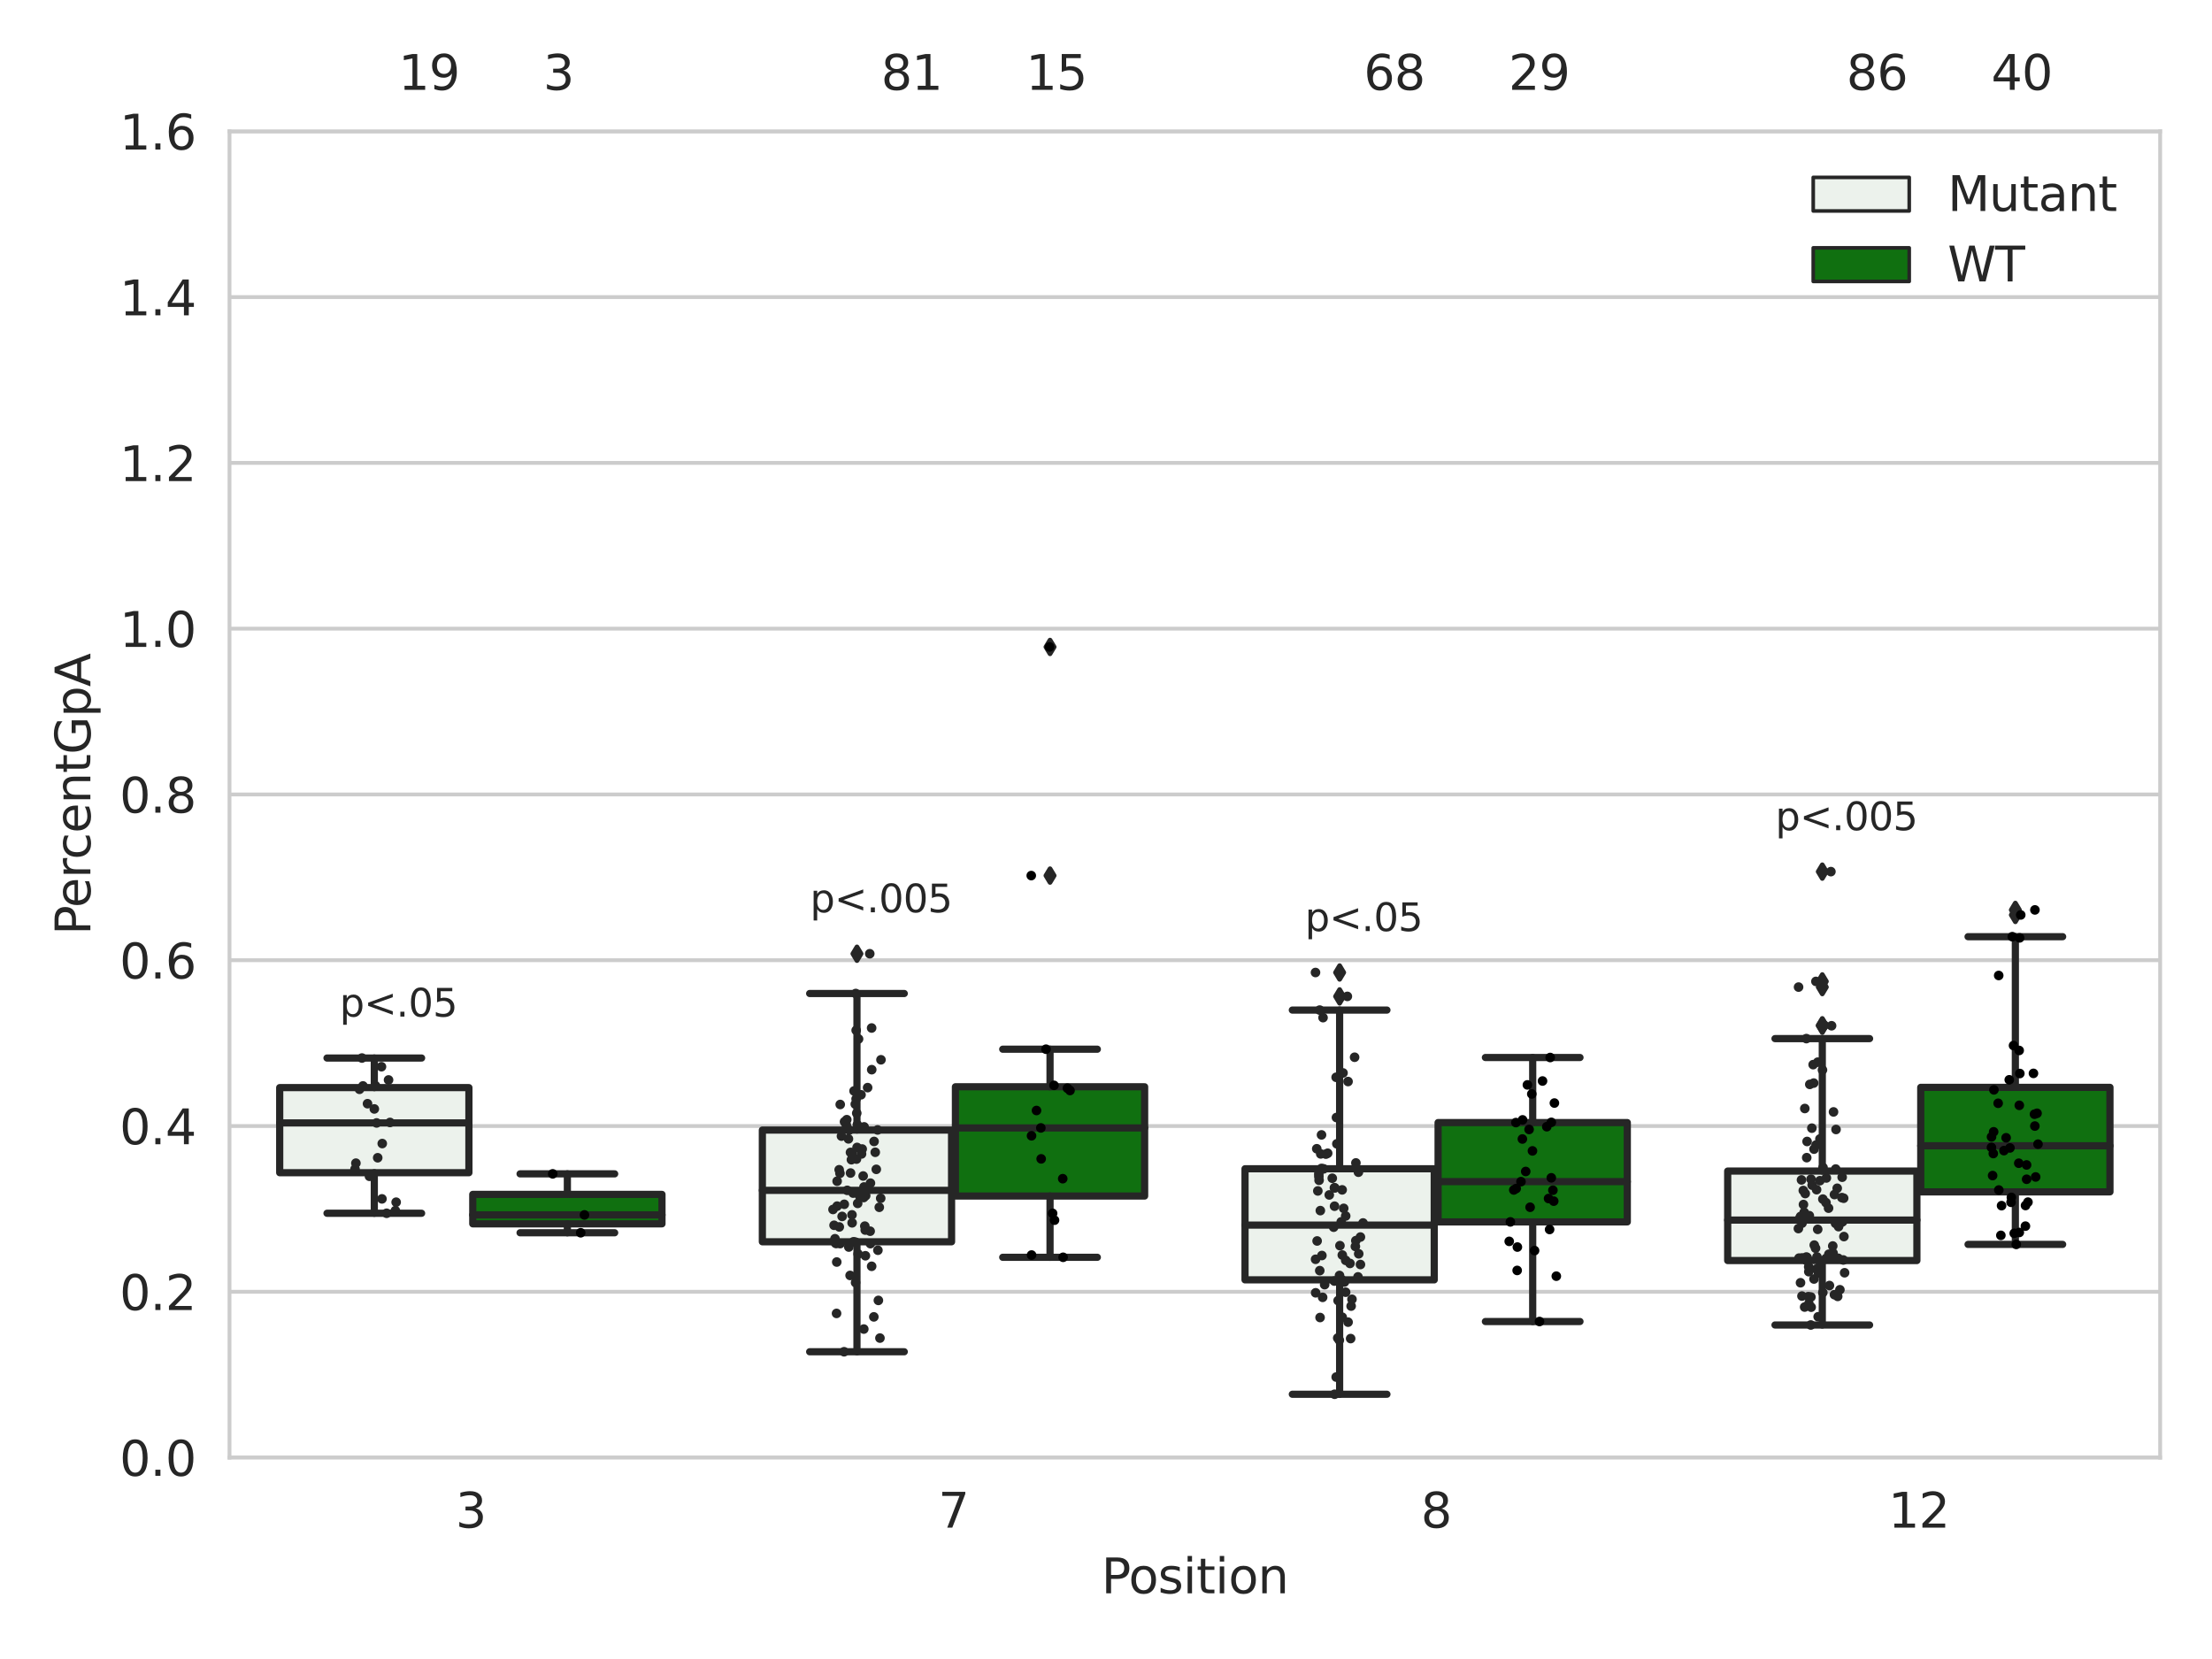 <?xml version="1.0" encoding="utf-8" standalone="no"?>
<!DOCTYPE svg PUBLIC "-//W3C//DTD SVG 1.1//EN"
  "http://www.w3.org/Graphics/SVG/1.1/DTD/svg11.dtd">
<svg xmlns:xlink="http://www.w3.org/1999/xlink" width="460.8pt" height="345.6pt" viewBox="0 0 460.8 345.6" xmlns="http://www.w3.org/2000/svg" version="1.1">
 <defs>
  <style type="text/css">*{stroke-linejoin: round; stroke-linecap: butt}</style>
 </defs>
 <g id="figure_1">
  <g id="patch_1">
   <path d="M 0 345.6 
L 460.8 345.6 
L 460.8 0 
L 0 0 
z
" style="fill: #ffffff"/>
  </g>
  <g id="axes_1">
   <g id="patch_2">
    <path d="M 47.81 303.64 
L 450 303.64 
L 450 27.354 
L 47.81 27.354 
z
" style="fill: #ffffff"/>
   </g>
   <g id="matplotlib.axis_1">
    <g id="xtick_1">
     <g id="text_1">
      <!-- 3 -->
      <g style="fill: #262626" transform="translate(94.903 318.238)scale(0.1 -0.1)">
       <defs>
        <path id="DejaVuSans-33" d="M 2597 2516 
Q 3050 2419 3304 2112 
Q 3559 1806 3559 1356 
Q 3559 666 3084 287 
Q 2609 -91 1734 -91 
Q 1441 -91 1130 -33 
Q 819 25 488 141 
L 488 750 
Q 750 597 1062 519 
Q 1375 441 1716 441 
Q 2309 441 2620 675 
Q 2931 909 2931 1356 
Q 2931 1769 2642 2001 
Q 2353 2234 1838 2234 
L 1294 2234 
L 1294 2753 
L 1863 2753 
Q 2328 2753 2575 2939 
Q 2822 3125 2822 3475 
Q 2822 3834 2567 4026 
Q 2313 4219 1838 4219 
Q 1578 4219 1281 4162 
Q 984 4106 628 3988 
L 628 4550 
Q 988 4650 1302 4700 
Q 1616 4750 1894 4750 
Q 2613 4750 3031 4423 
Q 3450 4097 3450 3541 
Q 3450 3153 3228 2886 
Q 3006 2619 2597 2516 
z
" transform="scale(0.016)"/>
       </defs>
       <use xlink:href="#DejaVuSans-33"/>
      </g>
     </g>
    </g>
    <g id="xtick_2">
     <g id="text_2">
      <!-- 7 -->
      <g style="fill: #262626" transform="translate(195.45 318.238)scale(0.1 -0.1)">
       <defs>
        <path id="DejaVuSans-37" d="M 525 4666 
L 3525 4666 
L 3525 4397 
L 1831 0 
L 1172 0 
L 2766 4134 
L 525 4134 
L 525 4666 
z
" transform="scale(0.016)"/>
       </defs>
       <use xlink:href="#DejaVuSans-37"/>
      </g>
     </g>
    </g>
    <g id="xtick_3">
     <g id="text_3">
      <!-- 8 -->
      <g style="fill: #262626" transform="translate(295.998 318.238)scale(0.1 -0.1)">
       <defs>
        <path id="DejaVuSans-38" d="M 2034 2216 
Q 1584 2216 1326 1975 
Q 1069 1734 1069 1313 
Q 1069 891 1326 650 
Q 1584 409 2034 409 
Q 2484 409 2743 651 
Q 3003 894 3003 1313 
Q 3003 1734 2745 1975 
Q 2488 2216 2034 2216 
z
M 1403 2484 
Q 997 2584 770 2862 
Q 544 3141 544 3541 
Q 544 4100 942 4425 
Q 1341 4750 2034 4750 
Q 2731 4750 3128 4425 
Q 3525 4100 3525 3541 
Q 3525 3141 3298 2862 
Q 3072 2584 2669 2484 
Q 3125 2378 3379 2068 
Q 3634 1759 3634 1313 
Q 3634 634 3220 271 
Q 2806 -91 2034 -91 
Q 1263 -91 848 271 
Q 434 634 434 1313 
Q 434 1759 690 2068 
Q 947 2378 1403 2484 
z
M 1172 3481 
Q 1172 3119 1398 2916 
Q 1625 2713 2034 2713 
Q 2441 2713 2670 2916 
Q 2900 3119 2900 3481 
Q 2900 3844 2670 4047 
Q 2441 4250 2034 4250 
Q 1625 4250 1398 4047 
Q 1172 3844 1172 3481 
z
" transform="scale(0.016)"/>
       </defs>
       <use xlink:href="#DejaVuSans-38"/>
      </g>
     </g>
    </g>
    <g id="xtick_4">
     <g id="text_4">
      <!-- 12 -->
      <g style="fill: #262626" transform="translate(393.364 318.238)scale(0.1 -0.1)">
       <defs>
        <path id="DejaVuSans-31" d="M 794 531 
L 1825 531 
L 1825 4091 
L 703 3866 
L 703 4441 
L 1819 4666 
L 2450 4666 
L 2450 531 
L 3481 531 
L 3481 0 
L 794 0 
L 794 531 
z
" transform="scale(0.016)"/>
        <path id="DejaVuSans-32" d="M 1228 531 
L 3431 531 
L 3431 0 
L 469 0 
L 469 531 
Q 828 903 1448 1529 
Q 2069 2156 2228 2338 
Q 2531 2678 2651 2914 
Q 2772 3150 2772 3378 
Q 2772 3750 2511 3984 
Q 2250 4219 1831 4219 
Q 1534 4219 1204 4116 
Q 875 4013 500 3803 
L 500 4441 
Q 881 4594 1212 4672 
Q 1544 4750 1819 4750 
Q 2544 4750 2975 4387 
Q 3406 4025 3406 3419 
Q 3406 3131 3298 2873 
Q 3191 2616 2906 2266 
Q 2828 2175 2409 1742 
Q 1991 1309 1228 531 
z
" transform="scale(0.016)"/>
       </defs>
       <use xlink:href="#DejaVuSans-31"/>
       <use xlink:href="#DejaVuSans-32" x="63.623"/>
      </g>
     </g>
    </g>
    <g id="text_5">
     <!-- Position -->
     <g style="fill: #262626" transform="translate(229.441 331.917)scale(0.1 -0.1)">
      <defs>
       <path id="DejaVuSans-50" d="M 1259 4147 
L 1259 2394 
L 2053 2394 
Q 2494 2394 2734 2622 
Q 2975 2850 2975 3272 
Q 2975 3691 2734 3919 
Q 2494 4147 2053 4147 
L 1259 4147 
z
M 628 4666 
L 2053 4666 
Q 2838 4666 3239 4311 
Q 3641 3956 3641 3272 
Q 3641 2581 3239 2228 
Q 2838 1875 2053 1875 
L 1259 1875 
L 1259 0 
L 628 0 
L 628 4666 
z
" transform="scale(0.016)"/>
       <path id="DejaVuSans-6f" d="M 1959 3097 
Q 1497 3097 1228 2736 
Q 959 2375 959 1747 
Q 959 1119 1226 758 
Q 1494 397 1959 397 
Q 2419 397 2687 759 
Q 2956 1122 2956 1747 
Q 2956 2369 2687 2733 
Q 2419 3097 1959 3097 
z
M 1959 3584 
Q 2709 3584 3137 3096 
Q 3566 2609 3566 1747 
Q 3566 888 3137 398 
Q 2709 -91 1959 -91 
Q 1206 -91 779 398 
Q 353 888 353 1747 
Q 353 2609 779 3096 
Q 1206 3584 1959 3584 
z
" transform="scale(0.016)"/>
       <path id="DejaVuSans-73" d="M 2834 3397 
L 2834 2853 
Q 2591 2978 2328 3040 
Q 2066 3103 1784 3103 
Q 1356 3103 1142 2972 
Q 928 2841 928 2578 
Q 928 2378 1081 2264 
Q 1234 2150 1697 2047 
L 1894 2003 
Q 2506 1872 2764 1633 
Q 3022 1394 3022 966 
Q 3022 478 2636 193 
Q 2250 -91 1575 -91 
Q 1294 -91 989 -36 
Q 684 19 347 128 
L 347 722 
Q 666 556 975 473 
Q 1284 391 1588 391 
Q 1994 391 2212 530 
Q 2431 669 2431 922 
Q 2431 1156 2273 1281 
Q 2116 1406 1581 1522 
L 1381 1569 
Q 847 1681 609 1914 
Q 372 2147 372 2553 
Q 372 3047 722 3315 
Q 1072 3584 1716 3584 
Q 2034 3584 2315 3537 
Q 2597 3491 2834 3397 
z
" transform="scale(0.016)"/>
       <path id="DejaVuSans-69" d="M 603 3500 
L 1178 3500 
L 1178 0 
L 603 0 
L 603 3500 
z
M 603 4863 
L 1178 4863 
L 1178 4134 
L 603 4134 
L 603 4863 
z
" transform="scale(0.016)"/>
       <path id="DejaVuSans-74" d="M 1172 4494 
L 1172 3500 
L 2356 3500 
L 2356 3053 
L 1172 3053 
L 1172 1153 
Q 1172 725 1289 603 
Q 1406 481 1766 481 
L 2356 481 
L 2356 0 
L 1766 0 
Q 1100 0 847 248 
Q 594 497 594 1153 
L 594 3053 
L 172 3053 
L 172 3500 
L 594 3500 
L 594 4494 
L 1172 4494 
z
" transform="scale(0.016)"/>
       <path id="DejaVuSans-6e" d="M 3513 2113 
L 3513 0 
L 2938 0 
L 2938 2094 
Q 2938 2591 2744 2837 
Q 2550 3084 2163 3084 
Q 1697 3084 1428 2787 
Q 1159 2491 1159 1978 
L 1159 0 
L 581 0 
L 581 3500 
L 1159 3500 
L 1159 2956 
Q 1366 3272 1645 3428 
Q 1925 3584 2291 3584 
Q 2894 3584 3203 3211 
Q 3513 2838 3513 2113 
z
" transform="scale(0.016)"/>
      </defs>
      <use xlink:href="#DejaVuSans-50"/>
      <use xlink:href="#DejaVuSans-6f" x="56.678"/>
      <use xlink:href="#DejaVuSans-73" x="117.859"/>
      <use xlink:href="#DejaVuSans-69" x="169.959"/>
      <use xlink:href="#DejaVuSans-74" x="197.742"/>
      <use xlink:href="#DejaVuSans-69" x="236.951"/>
      <use xlink:href="#DejaVuSans-6f" x="264.734"/>
      <use xlink:href="#DejaVuSans-6e" x="325.916"/>
     </g>
    </g>
   </g>
   <g id="matplotlib.axis_2">
    <g id="ytick_1">
     <g id="line2d_1">
      <path d="M 47.81 303.64 
L 450 303.64 
" clip-path="url(#p8c4c74f165)" style="fill: none; stroke: #cccccc; stroke-width: 0.8; stroke-linecap: round"/>
     </g>
     <g id="text_6">
      <!-- 0.0 -->
      <g style="fill: #262626" transform="translate(24.907 307.439)scale(0.1 -0.1)">
       <defs>
        <path id="DejaVuSans-30" d="M 2034 4250 
Q 1547 4250 1301 3770 
Q 1056 3291 1056 2328 
Q 1056 1369 1301 889 
Q 1547 409 2034 409 
Q 2525 409 2770 889 
Q 3016 1369 3016 2328 
Q 3016 3291 2770 3770 
Q 2525 4250 2034 4250 
z
M 2034 4750 
Q 2819 4750 3233 4129 
Q 3647 3509 3647 2328 
Q 3647 1150 3233 529 
Q 2819 -91 2034 -91 
Q 1250 -91 836 529 
Q 422 1150 422 2328 
Q 422 3509 836 4129 
Q 1250 4750 2034 4750 
z
" transform="scale(0.016)"/>
        <path id="DejaVuSans-2e" d="M 684 794 
L 1344 794 
L 1344 0 
L 684 0 
L 684 794 
z
" transform="scale(0.016)"/>
       </defs>
       <use xlink:href="#DejaVuSans-30"/>
       <use xlink:href="#DejaVuSans-2e" x="63.623"/>
       <use xlink:href="#DejaVuSans-30" x="95.41"/>
      </g>
     </g>
    </g>
    <g id="ytick_2">
     <g id="line2d_2">
      <path d="M 47.81 269.104 
L 450 269.104 
" clip-path="url(#p8c4c74f165)" style="fill: none; stroke: #cccccc; stroke-width: 0.8; stroke-linecap: round"/>
     </g>
     <g id="text_7">
      <!-- 0.2 -->
      <g style="fill: #262626" transform="translate(24.907 272.903)scale(0.1 -0.1)">
       <use xlink:href="#DejaVuSans-30"/>
       <use xlink:href="#DejaVuSans-2e" x="63.623"/>
       <use xlink:href="#DejaVuSans-32" x="95.41"/>
      </g>
     </g>
    </g>
    <g id="ytick_3">
     <g id="line2d_3">
      <path d="M 47.81 234.568 
L 450 234.568 
" clip-path="url(#p8c4c74f165)" style="fill: none; stroke: #cccccc; stroke-width: 0.8; stroke-linecap: round"/>
     </g>
     <g id="text_8">
      <!-- 0.4 -->
      <g style="fill: #262626" transform="translate(24.907 238.368)scale(0.1 -0.1)">
       <defs>
        <path id="DejaVuSans-34" d="M 2419 4116 
L 825 1625 
L 2419 1625 
L 2419 4116 
z
M 2253 4666 
L 3047 4666 
L 3047 1625 
L 3713 1625 
L 3713 1100 
L 3047 1100 
L 3047 0 
L 2419 0 
L 2419 1100 
L 313 1100 
L 313 1709 
L 2253 4666 
z
" transform="scale(0.016)"/>
       </defs>
       <use xlink:href="#DejaVuSans-30"/>
       <use xlink:href="#DejaVuSans-2e" x="63.623"/>
       <use xlink:href="#DejaVuSans-34" x="95.41"/>
      </g>
     </g>
    </g>
    <g id="ytick_4">
     <g id="line2d_4">
      <path d="M 47.81 200.033 
L 450 200.033 
" clip-path="url(#p8c4c74f165)" style="fill: none; stroke: #cccccc; stroke-width: 0.8; stroke-linecap: round"/>
     </g>
     <g id="text_9">
      <!-- 0.6 -->
      <g style="fill: #262626" transform="translate(24.907 203.832)scale(0.1 -0.1)">
       <defs>
        <path id="DejaVuSans-36" d="M 2113 2584 
Q 1688 2584 1439 2293 
Q 1191 2003 1191 1497 
Q 1191 994 1439 701 
Q 1688 409 2113 409 
Q 2538 409 2786 701 
Q 3034 994 3034 1497 
Q 3034 2003 2786 2293 
Q 2538 2584 2113 2584 
z
M 3366 4563 
L 3366 3988 
Q 3128 4100 2886 4159 
Q 2644 4219 2406 4219 
Q 1781 4219 1451 3797 
Q 1122 3375 1075 2522 
Q 1259 2794 1537 2939 
Q 1816 3084 2150 3084 
Q 2853 3084 3261 2657 
Q 3669 2231 3669 1497 
Q 3669 778 3244 343 
Q 2819 -91 2113 -91 
Q 1303 -91 875 529 
Q 447 1150 447 2328 
Q 447 3434 972 4092 
Q 1497 4750 2381 4750 
Q 2619 4750 2861 4703 
Q 3103 4656 3366 4563 
z
" transform="scale(0.016)"/>
       </defs>
       <use xlink:href="#DejaVuSans-30"/>
       <use xlink:href="#DejaVuSans-2e" x="63.623"/>
       <use xlink:href="#DejaVuSans-36" x="95.41"/>
      </g>
     </g>
    </g>
    <g id="ytick_5">
     <g id="line2d_5">
      <path d="M 47.81 165.497 
L 450 165.497 
" clip-path="url(#p8c4c74f165)" style="fill: none; stroke: #cccccc; stroke-width: 0.8; stroke-linecap: round"/>
     </g>
     <g id="text_10">
      <!-- 0.8 -->
      <g style="fill: #262626" transform="translate(24.907 169.296)scale(0.1 -0.1)">
       <use xlink:href="#DejaVuSans-30"/>
       <use xlink:href="#DejaVuSans-2e" x="63.623"/>
       <use xlink:href="#DejaVuSans-38" x="95.41"/>
      </g>
     </g>
    </g>
    <g id="ytick_6">
     <g id="line2d_6">
      <path d="M 47.81 130.961 
L 450 130.961 
" clip-path="url(#p8c4c74f165)" style="fill: none; stroke: #cccccc; stroke-width: 0.8; stroke-linecap: round"/>
     </g>
     <g id="text_11">
      <!-- 1.0 -->
      <g style="fill: #262626" transform="translate(24.907 134.76)scale(0.1 -0.1)">
       <use xlink:href="#DejaVuSans-31"/>
       <use xlink:href="#DejaVuSans-2e" x="63.623"/>
       <use xlink:href="#DejaVuSans-30" x="95.41"/>
      </g>
     </g>
    </g>
    <g id="ytick_7">
     <g id="line2d_7">
      <path d="M 47.81 96.425 
L 450 96.425 
" clip-path="url(#p8c4c74f165)" style="fill: none; stroke: #cccccc; stroke-width: 0.8; stroke-linecap: round"/>
     </g>
     <g id="text_12">
      <!-- 1.2 -->
      <g style="fill: #262626" transform="translate(24.907 100.225)scale(0.1 -0.1)">
       <use xlink:href="#DejaVuSans-31"/>
       <use xlink:href="#DejaVuSans-2e" x="63.623"/>
       <use xlink:href="#DejaVuSans-32" x="95.41"/>
      </g>
     </g>
    </g>
    <g id="ytick_8">
     <g id="line2d_8">
      <path d="M 47.81 61.89 
L 450 61.89 
" clip-path="url(#p8c4c74f165)" style="fill: none; stroke: #cccccc; stroke-width: 0.8; stroke-linecap: round"/>
     </g>
     <g id="text_13">
      <!-- 1.4 -->
      <g style="fill: #262626" transform="translate(24.907 65.689)scale(0.1 -0.1)">
       <use xlink:href="#DejaVuSans-31"/>
       <use xlink:href="#DejaVuSans-2e" x="63.623"/>
       <use xlink:href="#DejaVuSans-34" x="95.41"/>
      </g>
     </g>
    </g>
    <g id="ytick_9">
     <g id="line2d_9">
      <path d="M 47.81 27.354 
L 450 27.354 
" clip-path="url(#p8c4c74f165)" style="fill: none; stroke: #cccccc; stroke-width: 0.8; stroke-linecap: round"/>
     </g>
     <g id="text_14">
      <!-- 1.6 -->
      <g style="fill: #262626" transform="translate(24.907 31.153)scale(0.1 -0.1)">
       <use xlink:href="#DejaVuSans-31"/>
       <use xlink:href="#DejaVuSans-2e" x="63.623"/>
       <use xlink:href="#DejaVuSans-36" x="95.41"/>
      </g>
     </g>
    </g>
    <g id="text_15">
     <!-- PercentGpA -->
     <g style="fill: #262626" transform="translate(18.827 194.774)rotate(-90)scale(0.1 -0.1)">
      <defs>
       <path id="DejaVuSans-65" d="M 3597 1894 
L 3597 1613 
L 953 1613 
Q 991 1019 1311 708 
Q 1631 397 2203 397 
Q 2534 397 2845 478 
Q 3156 559 3463 722 
L 3463 178 
Q 3153 47 2828 -22 
Q 2503 -91 2169 -91 
Q 1331 -91 842 396 
Q 353 884 353 1716 
Q 353 2575 817 3079 
Q 1281 3584 2069 3584 
Q 2775 3584 3186 3129 
Q 3597 2675 3597 1894 
z
M 3022 2063 
Q 3016 2534 2758 2815 
Q 2500 3097 2075 3097 
Q 1594 3097 1305 2825 
Q 1016 2553 972 2059 
L 3022 2063 
z
" transform="scale(0.016)"/>
       <path id="DejaVuSans-72" d="M 2631 2963 
Q 2534 3019 2420 3045 
Q 2306 3072 2169 3072 
Q 1681 3072 1420 2755 
Q 1159 2438 1159 1844 
L 1159 0 
L 581 0 
L 581 3500 
L 1159 3500 
L 1159 2956 
Q 1341 3275 1631 3429 
Q 1922 3584 2338 3584 
Q 2397 3584 2469 3576 
Q 2541 3569 2628 3553 
L 2631 2963 
z
" transform="scale(0.016)"/>
       <path id="DejaVuSans-63" d="M 3122 3366 
L 3122 2828 
Q 2878 2963 2633 3030 
Q 2388 3097 2138 3097 
Q 1578 3097 1268 2742 
Q 959 2388 959 1747 
Q 959 1106 1268 751 
Q 1578 397 2138 397 
Q 2388 397 2633 464 
Q 2878 531 3122 666 
L 3122 134 
Q 2881 22 2623 -34 
Q 2366 -91 2075 -91 
Q 1284 -91 818 406 
Q 353 903 353 1747 
Q 353 2603 823 3093 
Q 1294 3584 2113 3584 
Q 2378 3584 2631 3529 
Q 2884 3475 3122 3366 
z
" transform="scale(0.016)"/>
       <path id="DejaVuSans-47" d="M 3809 666 
L 3809 1919 
L 2778 1919 
L 2778 2438 
L 4434 2438 
L 4434 434 
Q 4069 175 3628 42 
Q 3188 -91 2688 -91 
Q 1594 -91 976 548 
Q 359 1188 359 2328 
Q 359 3472 976 4111 
Q 1594 4750 2688 4750 
Q 3144 4750 3555 4637 
Q 3966 4525 4313 4306 
L 4313 3634 
Q 3963 3931 3569 4081 
Q 3175 4231 2741 4231 
Q 1884 4231 1454 3753 
Q 1025 3275 1025 2328 
Q 1025 1384 1454 906 
Q 1884 428 2741 428 
Q 3075 428 3337 486 
Q 3600 544 3809 666 
z
" transform="scale(0.016)"/>
       <path id="DejaVuSans-70" d="M 1159 525 
L 1159 -1331 
L 581 -1331 
L 581 3500 
L 1159 3500 
L 1159 2969 
Q 1341 3281 1617 3432 
Q 1894 3584 2278 3584 
Q 2916 3584 3314 3078 
Q 3713 2572 3713 1747 
Q 3713 922 3314 415 
Q 2916 -91 2278 -91 
Q 1894 -91 1617 61 
Q 1341 213 1159 525 
z
M 3116 1747 
Q 3116 2381 2855 2742 
Q 2594 3103 2138 3103 
Q 1681 3103 1420 2742 
Q 1159 2381 1159 1747 
Q 1159 1113 1420 752 
Q 1681 391 2138 391 
Q 2594 391 2855 752 
Q 3116 1113 3116 1747 
z
" transform="scale(0.016)"/>
       <path id="DejaVuSans-41" d="M 2188 4044 
L 1331 1722 
L 3047 1722 
L 2188 4044 
z
M 1831 4666 
L 2547 4666 
L 4325 0 
L 3669 0 
L 3244 1197 
L 1141 1197 
L 716 0 
L 50 0 
L 1831 4666 
z
" transform="scale(0.016)"/>
      </defs>
      <use xlink:href="#DejaVuSans-50"/>
      <use xlink:href="#DejaVuSans-65" x="56.678"/>
      <use xlink:href="#DejaVuSans-72" x="118.201"/>
      <use xlink:href="#DejaVuSans-63" x="157.064"/>
      <use xlink:href="#DejaVuSans-65" x="212.045"/>
      <use xlink:href="#DejaVuSans-6e" x="273.568"/>
      <use xlink:href="#DejaVuSans-74" x="336.947"/>
      <use xlink:href="#DejaVuSans-47" x="376.156"/>
      <use xlink:href="#DejaVuSans-70" x="453.646"/>
      <use xlink:href="#DejaVuSans-41" x="517.123"/>
     </g>
    </g>
   </g>
   <g id="patch_3">
    <path d="M 58.267 244.298 
L 97.682 244.298 
L 97.682 226.571 
L 58.267 226.571 
L 58.267 244.298 
z
" clip-path="url(#p8c4c74f165)" style="fill: #ecf2ec; stroke: #262626; stroke-width: 1.5; stroke-linejoin: miter"/>
   </g>
   <g id="patch_4">
    <path d="M 98.486 254.947 
L 137.901 254.947 
L 137.901 248.811 
L 98.486 248.811 
L 98.486 254.947 
z
" clip-path="url(#p8c4c74f165)" style="fill: #107010; stroke: #262626; stroke-width: 1.5; stroke-linejoin: miter"/>
   </g>
   <g id="patch_5">
    <path d="M 158.814 258.685 
L 198.229 258.685 
L 198.229 235.408 
L 158.814 235.408 
L 158.814 258.685 
z
" clip-path="url(#p8c4c74f165)" style="fill: #ecf2ec; stroke: #262626; stroke-width: 1.5; stroke-linejoin: miter"/>
   </g>
   <g id="patch_6">
    <path d="M 199.033 249.153 
L 238.448 249.153 
L 238.448 226.397 
L 199.033 226.397 
L 199.033 249.153 
z
" clip-path="url(#p8c4c74f165)" style="fill: #107010; stroke: #262626; stroke-width: 1.5; stroke-linejoin: miter"/>
   </g>
   <g id="patch_7">
    <path d="M 259.362 266.618 
L 298.777 266.618 
L 298.777 243.472 
L 259.362 243.472 
L 259.362 266.618 
z
" clip-path="url(#p8c4c74f165)" style="fill: #ecf2ec; stroke: #262626; stroke-width: 1.5; stroke-linejoin: miter"/>
   </g>
   <g id="patch_8">
    <path d="M 299.581 254.543 
L 338.996 254.543 
L 338.996 233.854 
L 299.581 233.854 
L 299.581 254.543 
z
" clip-path="url(#p8c4c74f165)" style="fill: #107010; stroke: #262626; stroke-width: 1.5; stroke-linejoin: miter"/>
   </g>
   <g id="patch_9">
    <path d="M 359.909 262.596 
L 399.324 262.596 
L 399.324 243.957 
L 359.909 243.957 
L 359.909 262.596 
z
" clip-path="url(#p8c4c74f165)" style="fill: #ecf2ec; stroke: #262626; stroke-width: 1.5; stroke-linejoin: miter"/>
   </g>
   <g id="patch_10">
    <path d="M 400.128 248.286 
L 439.543 248.286 
L 439.543 226.514 
L 400.128 226.514 
L 400.128 248.286 
z
" clip-path="url(#p8c4c74f165)" style="fill: #107010; stroke: #262626; stroke-width: 1.5; stroke-linejoin: miter"/>
   </g>
   <g id="patch_11">
    <path d="M 98.084 303.64 
L 98.084 303.64 
L 98.084 303.64 
L 98.084 303.64 
z
" clip-path="url(#p8c4c74f165)" style="fill: #ecf2ec; stroke: #262626; stroke-width: 0.75; stroke-linejoin: miter"/>
   </g>
   <g id="patch_12">
    <path d="M 98.084 303.64 
L 98.084 303.64 
L 98.084 303.64 
L 98.084 303.64 
z
" clip-path="url(#p8c4c74f165)" style="fill: #107010; stroke: #262626; stroke-width: 0.75; stroke-linejoin: miter"/>
   </g>
   <g id="PathCollection_1"/>
   <g id="PathCollection_2"/>
   <g id="line2d_10">
    <path d="M 77.974 244.298 
L 77.974 252.746 
" clip-path="url(#p8c4c74f165)" style="fill: none; stroke: #262626; stroke-width: 1.5; stroke-linecap: round"/>
   </g>
   <g id="line2d_11">
    <path d="M 77.974 226.571 
L 77.974 220.407 
" clip-path="url(#p8c4c74f165)" style="fill: none; stroke: #262626; stroke-width: 1.5; stroke-linecap: round"/>
   </g>
   <g id="line2d_12">
    <path d="M 68.121 252.746 
L 87.828 252.746 
" clip-path="url(#p8c4c74f165)" style="fill: none; stroke: #262626; stroke-width: 1.5; stroke-linecap: round"/>
   </g>
   <g id="line2d_13">
    <path d="M 68.121 220.407 
L 87.828 220.407 
" clip-path="url(#p8c4c74f165)" style="fill: none; stroke: #262626; stroke-width: 1.5; stroke-linecap: round"/>
   </g>
   <g id="line2d_14"/>
   <g id="line2d_15">
    <path d="M 118.193 254.947 
L 118.193 256.807 
" clip-path="url(#p8c4c74f165)" style="fill: none; stroke: #262626; stroke-width: 1.5; stroke-linecap: round"/>
   </g>
   <g id="line2d_16">
    <path d="M 118.193 248.811 
L 118.193 244.536 
" clip-path="url(#p8c4c74f165)" style="fill: none; stroke: #262626; stroke-width: 1.5; stroke-linecap: round"/>
   </g>
   <g id="line2d_17">
    <path d="M 108.34 256.807 
L 128.047 256.807 
" clip-path="url(#p8c4c74f165)" style="fill: none; stroke: #262626; stroke-width: 1.5; stroke-linecap: round"/>
   </g>
   <g id="line2d_18">
    <path d="M 108.34 244.536 
L 128.047 244.536 
" clip-path="url(#p8c4c74f165)" style="fill: none; stroke: #262626; stroke-width: 1.5; stroke-linecap: round"/>
   </g>
   <g id="line2d_19"/>
   <g id="line2d_20">
    <path d="M 178.522 258.685 
L 178.522 281.595 
" clip-path="url(#p8c4c74f165)" style="fill: none; stroke: #262626; stroke-width: 1.5; stroke-linecap: round"/>
   </g>
   <g id="line2d_21">
    <path d="M 178.522 235.408 
L 178.522 206.967 
" clip-path="url(#p8c4c74f165)" style="fill: none; stroke: #262626; stroke-width: 1.5; stroke-linecap: round"/>
   </g>
   <g id="line2d_22">
    <path d="M 168.668 281.595 
L 188.375 281.595 
" clip-path="url(#p8c4c74f165)" style="fill: none; stroke: #262626; stroke-width: 1.5; stroke-linecap: round"/>
   </g>
   <g id="line2d_23">
    <path d="M 168.668 206.967 
L 188.375 206.967 
" clip-path="url(#p8c4c74f165)" style="fill: none; stroke: #262626; stroke-width: 1.5; stroke-linecap: round"/>
   </g>
   <g id="line2d_24">
    <defs>
     <path id="m3dfc155818" d="M -0 1.414 
L 0.849 0 
L 0 -1.414 
L -0.849 -0 
z
" style="stroke: #262626; stroke-linejoin: miter"/>
    </defs>
    <g clip-path="url(#p8c4c74f165)">
     <use xlink:href="#m3dfc155818" x="178.522" y="198.681" style="fill: #262626; stroke: #262626; stroke-linejoin: miter"/>
    </g>
   </g>
   <g id="line2d_25">
    <path d="M 218.741 249.153 
L 218.741 261.917 
" clip-path="url(#p8c4c74f165)" style="fill: none; stroke: #262626; stroke-width: 1.5; stroke-linecap: round"/>
   </g>
   <g id="line2d_26">
    <path d="M 218.741 226.397 
L 218.741 218.569 
" clip-path="url(#p8c4c74f165)" style="fill: none; stroke: #262626; stroke-width: 1.5; stroke-linecap: round"/>
   </g>
   <g id="line2d_27">
    <path d="M 208.887 261.917 
L 228.594 261.917 
" clip-path="url(#p8c4c74f165)" style="fill: none; stroke: #262626; stroke-width: 1.5; stroke-linecap: round"/>
   </g>
   <g id="line2d_28">
    <path d="M 208.887 218.569 
L 228.594 218.569 
" clip-path="url(#p8c4c74f165)" style="fill: none; stroke: #262626; stroke-width: 1.5; stroke-linecap: round"/>
   </g>
   <g id="line2d_29">
    <g clip-path="url(#p8c4c74f165)">
     <use xlink:href="#m3dfc155818" x="218.741" y="134.771" style="fill: #262626; stroke: #262626; stroke-linejoin: miter"/>
     <use xlink:href="#m3dfc155818" x="218.741" y="182.4" style="fill: #262626; stroke: #262626; stroke-linejoin: miter"/>
    </g>
   </g>
   <g id="line2d_30">
    <path d="M 279.069 266.618 
L 279.069 290.449 
" clip-path="url(#p8c4c74f165)" style="fill: none; stroke: #262626; stroke-width: 1.5; stroke-linecap: round"/>
   </g>
   <g id="line2d_31">
    <path d="M 279.069 243.472 
L 279.069 210.418 
" clip-path="url(#p8c4c74f165)" style="fill: none; stroke: #262626; stroke-width: 1.5; stroke-linecap: round"/>
   </g>
   <g id="line2d_32">
    <path d="M 269.216 290.449 
L 288.923 290.449 
" clip-path="url(#p8c4c74f165)" style="fill: none; stroke: #262626; stroke-width: 1.5; stroke-linecap: round"/>
   </g>
   <g id="line2d_33">
    <path d="M 269.216 210.418 
L 288.923 210.418 
" clip-path="url(#p8c4c74f165)" style="fill: none; stroke: #262626; stroke-width: 1.5; stroke-linecap: round"/>
   </g>
   <g id="line2d_34">
    <g clip-path="url(#p8c4c74f165)">
     <use xlink:href="#m3dfc155818" x="279.069" y="207.566" style="fill: #262626; stroke: #262626; stroke-linejoin: miter"/>
     <use xlink:href="#m3dfc155818" x="279.069" y="202.589" style="fill: #262626; stroke: #262626; stroke-linejoin: miter"/>
    </g>
   </g>
   <g id="line2d_35">
    <path d="M 319.288 254.543 
L 319.288 275.296 
" clip-path="url(#p8c4c74f165)" style="fill: none; stroke: #262626; stroke-width: 1.5; stroke-linecap: round"/>
   </g>
   <g id="line2d_36">
    <path d="M 319.288 233.854 
L 319.288 220.297 
" clip-path="url(#p8c4c74f165)" style="fill: none; stroke: #262626; stroke-width: 1.5; stroke-linecap: round"/>
   </g>
   <g id="line2d_37">
    <path d="M 309.435 275.296 
L 329.142 275.296 
" clip-path="url(#p8c4c74f165)" style="fill: none; stroke: #262626; stroke-width: 1.5; stroke-linecap: round"/>
   </g>
   <g id="line2d_38">
    <path d="M 309.435 220.297 
L 329.142 220.297 
" clip-path="url(#p8c4c74f165)" style="fill: none; stroke: #262626; stroke-width: 1.5; stroke-linecap: round"/>
   </g>
   <g id="line2d_39"/>
   <g id="line2d_40">
    <path d="M 379.617 262.596 
L 379.617 276.02 
" clip-path="url(#p8c4c74f165)" style="fill: none; stroke: #262626; stroke-width: 1.5; stroke-linecap: round"/>
   </g>
   <g id="line2d_41">
    <path d="M 379.617 243.957 
L 379.617 216.361 
" clip-path="url(#p8c4c74f165)" style="fill: none; stroke: #262626; stroke-width: 1.5; stroke-linecap: round"/>
   </g>
   <g id="line2d_42">
    <path d="M 369.763 276.02 
L 389.47 276.02 
" clip-path="url(#p8c4c74f165)" style="fill: none; stroke: #262626; stroke-width: 1.5; stroke-linecap: round"/>
   </g>
   <g id="line2d_43">
    <path d="M 369.763 216.361 
L 389.47 216.361 
" clip-path="url(#p8c4c74f165)" style="fill: none; stroke: #262626; stroke-width: 1.5; stroke-linecap: round"/>
   </g>
   <g id="line2d_44">
    <g clip-path="url(#p8c4c74f165)">
     <use xlink:href="#m3dfc155818" x="379.617" y="205.628" style="fill: #262626; stroke: #262626; stroke-linejoin: miter"/>
     <use xlink:href="#m3dfc155818" x="379.617" y="204.446" style="fill: #262626; stroke: #262626; stroke-linejoin: miter"/>
     <use xlink:href="#m3dfc155818" x="379.617" y="181.575" style="fill: #262626; stroke: #262626; stroke-linejoin: miter"/>
     <use xlink:href="#m3dfc155818" x="379.617" y="213.683" style="fill: #262626; stroke: #262626; stroke-linejoin: miter"/>
     <use xlink:href="#m3dfc155818" x="379.617" y="213.585" style="fill: #262626; stroke: #262626; stroke-linejoin: miter"/>
    </g>
   </g>
   <g id="line2d_45">
    <path d="M 419.836 248.286 
L 419.836 259.232 
" clip-path="url(#p8c4c74f165)" style="fill: none; stroke: #262626; stroke-width: 1.5; stroke-linecap: round"/>
   </g>
   <g id="line2d_46">
    <path d="M 419.836 226.514 
L 419.836 195.129 
" clip-path="url(#p8c4c74f165)" style="fill: none; stroke: #262626; stroke-width: 1.5; stroke-linecap: round"/>
   </g>
   <g id="line2d_47">
    <path d="M 409.982 259.232 
L 429.689 259.232 
" clip-path="url(#p8c4c74f165)" style="fill: none; stroke: #262626; stroke-width: 1.5; stroke-linecap: round"/>
   </g>
   <g id="line2d_48">
    <path d="M 409.982 195.129 
L 429.689 195.129 
" clip-path="url(#p8c4c74f165)" style="fill: none; stroke: #262626; stroke-width: 1.5; stroke-linecap: round"/>
   </g>
   <g id="line2d_49">
    <g clip-path="url(#p8c4c74f165)">
     <use xlink:href="#m3dfc155818" x="419.836" y="189.551" style="fill: #262626; stroke: #262626; stroke-linejoin: miter"/>
     <use xlink:href="#m3dfc155818" x="419.836" y="190.6" style="fill: #262626; stroke: #262626; stroke-linejoin: miter"/>
    </g>
   </g>
   <g id="line2d_50">
    <path d="M 58.267 233.929 
L 97.682 233.929 
" clip-path="url(#p8c4c74f165)" style="fill: none; stroke: #262626; stroke-width: 1.5; stroke-linecap: round"/>
   </g>
   <g id="line2d_51">
    <path d="M 98.486 253.087 
L 137.901 253.087 
" clip-path="url(#p8c4c74f165)" style="fill: none; stroke: #262626; stroke-width: 1.5; stroke-linecap: round"/>
   </g>
   <g id="line2d_52">
    <path d="M 158.814 247.97 
L 198.229 247.97 
" clip-path="url(#p8c4c74f165)" style="fill: none; stroke: #262626; stroke-width: 1.5; stroke-linecap: round"/>
   </g>
   <g id="line2d_53">
    <path d="M 199.033 234.967 
L 238.448 234.967 
" clip-path="url(#p8c4c74f165)" style="fill: none; stroke: #262626; stroke-width: 1.5; stroke-linecap: round"/>
   </g>
   <g id="line2d_54">
    <path d="M 259.362 255.205 
L 298.777 255.205 
" clip-path="url(#p8c4c74f165)" style="fill: none; stroke: #262626; stroke-width: 1.5; stroke-linecap: round"/>
   </g>
   <g id="line2d_55">
    <path d="M 299.581 246.158 
L 338.996 246.158 
" clip-path="url(#p8c4c74f165)" style="fill: none; stroke: #262626; stroke-width: 1.5; stroke-linecap: round"/>
   </g>
   <g id="line2d_56">
    <path d="M 359.909 254.163 
L 399.324 254.163 
" clip-path="url(#p8c4c74f165)" style="fill: none; stroke: #262626; stroke-width: 1.5; stroke-linecap: round"/>
   </g>
   <g id="line2d_57">
    <path d="M 400.128 238.689 
L 439.543 238.689 
" clip-path="url(#p8c4c74f165)" style="fill: none; stroke: #262626; stroke-width: 1.5; stroke-linecap: round"/>
   </g>
   <g id="patch_13">
    <path d="M 47.81 303.64 
L 47.81 27.354 
" style="fill: none; stroke: #cccccc; stroke-width: 0.8; stroke-linejoin: miter; stroke-linecap: square"/>
   </g>
   <g id="patch_14">
    <path d="M 450 303.64 
L 450 27.354 
" style="fill: none; stroke: #cccccc; stroke-width: 0.8; stroke-linejoin: miter; stroke-linecap: square"/>
   </g>
   <g id="patch_15">
    <path d="M 47.81 303.64 
L 450 303.64 
" style="fill: none; stroke: #cccccc; stroke-width: 0.8; stroke-linejoin: miter; stroke-linecap: square"/>
   </g>
   <g id="patch_16">
    <path d="M 47.81 27.354 
L 450 27.354 
" style="fill: none; stroke: #cccccc; stroke-width: 0.8; stroke-linejoin: miter; stroke-linecap: square"/>
   </g>
   <g id="PathCollection_3">
    <defs>
     <path id="C0_0_475a6f2f25" d="M 0 1 
C 0.265 1 0.52 0.895 0.707 0.707 
C 0.895 0.52 1 0.265 1 -0 
C 1 -0.265 0.895 -0.52 0.707 -0.707 
C 0.52 -0.895 0.265 -1 0 -1 
C -0.265 -1 -0.52 -0.895 -0.707 -0.707 
C -0.895 -0.52 -1 -0.265 -1 0 
C -1 0.265 -0.895 0.52 -0.707 0.707 
C -0.52 0.895 -0.265 1 0 1 
z
"/>
    </defs>
    <g clip-path="url(#p8c4c74f165)">
     <use xlink:href="#C0_0_475a6f2f25" x="73.959" y="243.55" style="fill: #262626"/>
    </g>
    <g clip-path="url(#p8c4c74f165)">
     <use xlink:href="#C0_0_475a6f2f25" x="80.942" y="224.974" style="fill: #262626"/>
    </g>
    <g clip-path="url(#p8c4c74f165)">
     <use xlink:href="#C0_0_475a6f2f25" x="74.891" y="226.922" style="fill: #262626"/>
    </g>
    <g clip-path="url(#p8c4c74f165)">
     <use xlink:href="#C0_0_475a6f2f25" x="78.452" y="233.929" style="fill: #262626"/>
    </g>
    <g clip-path="url(#p8c4c74f165)">
     <use xlink:href="#C0_0_475a6f2f25" x="74.142" y="242.307" style="fill: #262626"/>
    </g>
    <g clip-path="url(#p8c4c74f165)">
     <use xlink:href="#C0_0_475a6f2f25" x="79.57" y="249.748" style="fill: #262626"/>
    </g>
    <g clip-path="url(#p8c4c74f165)">
     <use xlink:href="#C0_0_475a6f2f25" x="75.399" y="220.407" style="fill: #262626"/>
    </g>
    <g clip-path="url(#p8c4c74f165)">
     <use xlink:href="#C0_0_475a6f2f25" x="76.56" y="229.919" style="fill: #262626"/>
    </g>
    <g clip-path="url(#p8c4c74f165)">
     <use xlink:href="#C0_0_475a6f2f25" x="79.63" y="238.223" style="fill: #262626"/>
    </g>
    <g clip-path="url(#p8c4c74f165)">
     <use xlink:href="#C0_0_475a6f2f25" x="80.541" y="252.746" style="fill: #262626"/>
    </g>
    <g clip-path="url(#p8c4c74f165)">
     <use xlink:href="#C0_0_475a6f2f25" x="82.526" y="250.438" style="fill: #262626"/>
    </g>
    <g clip-path="url(#p8c4c74f165)">
     <use xlink:href="#C0_0_475a6f2f25" x="75.613" y="226.219" style="fill: #262626"/>
    </g>
    <g clip-path="url(#p8c4c74f165)">
     <use xlink:href="#C0_0_475a6f2f25" x="77.978" y="231.012" style="fill: #262626"/>
    </g>
    <g clip-path="url(#p8c4c74f165)">
     <use xlink:href="#C0_0_475a6f2f25" x="78.683" y="241.181" style="fill: #262626"/>
    </g>
    <g clip-path="url(#p8c4c74f165)">
     <use xlink:href="#C0_0_475a6f2f25" x="82.364" y="252.199" style="fill: #262626"/>
    </g>
    <g clip-path="url(#p8c4c74f165)">
     <use xlink:href="#C0_0_475a6f2f25" x="79.469" y="222.215" style="fill: #262626"/>
    </g>
    <g clip-path="url(#p8c4c74f165)">
     <use xlink:href="#C0_0_475a6f2f25" x="81.248" y="233.827" style="fill: #262626"/>
    </g>
    <g clip-path="url(#p8c4c74f165)">
     <use xlink:href="#C0_0_475a6f2f25" x="78.233" y="226.195" style="fill: #262626"/>
    </g>
    <g clip-path="url(#p8c4c74f165)">
     <use xlink:href="#C0_0_475a6f2f25" x="76.965" y="245.045" style="fill: #262626"/>
    </g>
   </g>
   <g id="PathCollection_4">
    <defs>
     <path id="C1_0_0209bd3a59" d="M 0 1 
C 0.265 1 0.52 0.895 0.707 0.707 
C 0.895 0.52 1 0.265 1 -0 
C 1 -0.265 0.895 -0.52 0.707 -0.707 
C 0.52 -0.895 0.265 -1 0 -1 
C -0.265 -1 -0.52 -0.895 -0.707 -0.707 
C -0.895 -0.52 -1 -0.265 -1 0 
C -1 0.265 -0.895 0.52 -0.707 0.707 
C -0.52 0.895 -0.265 1 0 1 
z
"/>
    </defs>
    <g clip-path="url(#p8c4c74f165)">
     <use xlink:href="#C1_0_0209bd3a59" x="115.14" y="244.536"/>
    </g>
    <g clip-path="url(#p8c4c74f165)">
     <use xlink:href="#C1_0_0209bd3a59" x="121.754" y="253.087"/>
    </g>
    <g clip-path="url(#p8c4c74f165)">
     <use xlink:href="#C1_0_0209bd3a59" x="120.968" y="256.807"/>
    </g>
   </g>
   <g id="PathCollection_5">
    <defs>
     <path id="C2_0_590d5c2286" d="M 0 1 
C 0.265 1 0.52 0.895 0.707 0.707 
C 0.895 0.52 1 0.265 1 -0 
C 1 -0.265 0.895 -0.52 0.707 -0.707 
C 0.52 -0.895 0.265 -1 0 -1 
C -0.265 -1 -0.52 -0.895 -0.707 -0.707 
C -0.895 -0.52 -1 -0.265 -1 0 
C -1 0.265 -0.895 0.52 -0.707 0.707 
C -0.52 0.895 -0.265 1 0 1 
z
"/>
    </defs>
    <g clip-path="url(#p8c4c74f165)">
     <use xlink:href="#C2_0_590d5c2286" x="177.171" y="240.069" style="fill: #262626"/>
    </g>
    <g clip-path="url(#p8c4c74f165)">
     <use xlink:href="#C2_0_590d5c2286" x="175.429" y="253.405" style="fill: #262626"/>
    </g>
    <g clip-path="url(#p8c4c74f165)">
     <use xlink:href="#C2_0_590d5c2286" x="181.325" y="259.075" style="fill: #262626"/>
    </g>
    <g clip-path="url(#p8c4c74f165)">
     <use xlink:href="#C2_0_590d5c2286" x="176.922" y="235.408" style="fill: #262626"/>
    </g>
    <g clip-path="url(#p8c4c74f165)">
     <use xlink:href="#C2_0_590d5c2286" x="183.522" y="220.772" style="fill: #262626"/>
    </g>
    <g clip-path="url(#p8c4c74f165)">
     <use xlink:href="#C2_0_590d5c2286" x="174.186" y="259.05" style="fill: #262626"/>
    </g>
    <g clip-path="url(#p8c4c74f165)">
     <use xlink:href="#C2_0_590d5c2286" x="179.989" y="247.267" style="fill: #262626"/>
    </g>
    <g clip-path="url(#p8c4c74f165)">
     <use xlink:href="#C2_0_590d5c2286" x="179.813" y="244.982" style="fill: #262626"/>
    </g>
    <g clip-path="url(#p8c4c74f165)">
     <use xlink:href="#C2_0_590d5c2286" x="174.026" y="258.904" style="fill: #262626"/>
    </g>
    <g clip-path="url(#p8c4c74f165)">
     <use xlink:href="#C2_0_590d5c2286" x="178.357" y="214.634" style="fill: #262626"/>
    </g>
    <g clip-path="url(#p8c4c74f165)">
     <use xlink:href="#C2_0_590d5c2286" x="181.581" y="263.793" style="fill: #262626"/>
    </g>
    <g clip-path="url(#p8c4c74f165)">
     <use xlink:href="#C2_0_590d5c2286" x="183.467" y="249.625" style="fill: #262626"/>
    </g>
    <g clip-path="url(#p8c4c74f165)">
     <use xlink:href="#C2_0_590d5c2286" x="175.036" y="230.083" style="fill: #262626"/>
    </g>
    <g clip-path="url(#p8c4c74f165)">
     <use xlink:href="#C2_0_590d5c2286" x="175.293" y="236.675" style="fill: #262626"/>
    </g>
    <g clip-path="url(#p8c4c74f165)">
     <use xlink:href="#C2_0_590d5c2286" x="183.171" y="251.502" style="fill: #262626"/>
    </g>
    <g clip-path="url(#p8c4c74f165)">
     <use xlink:href="#C2_0_590d5c2286" x="178.852" y="216.436" style="fill: #262626"/>
    </g>
    <g clip-path="url(#p8c4c74f165)">
     <use xlink:href="#C2_0_590d5c2286" x="178.42" y="241.463" style="fill: #262626"/>
    </g>
    <g clip-path="url(#p8c4c74f165)">
     <use xlink:href="#C2_0_590d5c2286" x="177.552" y="240.156" style="fill: #262626"/>
    </g>
    <g clip-path="url(#p8c4c74f165)">
     <use xlink:href="#C2_0_590d5c2286" x="173.947" y="258.053" style="fill: #262626"/>
    </g>
    <g clip-path="url(#p8c4c74f165)">
     <use xlink:href="#C2_0_590d5c2286" x="174.311" y="262.904" style="fill: #262626"/>
    </g>
    <g clip-path="url(#p8c4c74f165)">
     <use xlink:href="#C2_0_590d5c2286" x="174.976" y="244.427" style="fill: #262626"/>
    </g>
    <g clip-path="url(#p8c4c74f165)">
     <use xlink:href="#C2_0_590d5c2286" x="178.76" y="261.225" style="fill: #262626"/>
    </g>
    <g clip-path="url(#p8c4c74f165)">
     <use xlink:href="#C2_0_590d5c2286" x="176.824" y="259.782" style="fill: #262626"/>
    </g>
    <g clip-path="url(#p8c4c74f165)">
     <use xlink:href="#C2_0_590d5c2286" x="177.512" y="254.739" style="fill: #262626"/>
    </g>
    <g clip-path="url(#p8c4c74f165)">
     <use xlink:href="#C2_0_590d5c2286" x="182.884" y="260.447" style="fill: #262626"/>
    </g>
    <g clip-path="url(#p8c4c74f165)">
     <use xlink:href="#C2_0_590d5c2286" x="181.596" y="222.834" style="fill: #262626"/>
    </g>
    <g clip-path="url(#p8c4c74f165)">
     <use xlink:href="#C2_0_590d5c2286" x="178.232" y="267.19" style="fill: #262626"/>
    </g>
    <g clip-path="url(#p8c4c74f165)">
     <use xlink:href="#C2_0_590d5c2286" x="178.477" y="231.895" style="fill: #262626"/>
    </g>
    <g clip-path="url(#p8c4c74f165)">
     <use xlink:href="#C2_0_590d5c2286" x="178.343" y="228.922" style="fill: #262626"/>
    </g>
    <g clip-path="url(#p8c4c74f165)">
     <use xlink:href="#C2_0_590d5c2286" x="181.188" y="198.681" style="fill: #262626"/>
    </g>
    <g clip-path="url(#p8c4c74f165)">
     <use xlink:href="#C2_0_590d5c2286" x="178.668" y="250.69" style="fill: #262626"/>
    </g>
    <g clip-path="url(#p8c4c74f165)">
     <use xlink:href="#C2_0_590d5c2286" x="178.276" y="206.967" style="fill: #262626"/>
    </g>
    <g clip-path="url(#p8c4c74f165)">
     <use xlink:href="#C2_0_590d5c2286" x="174.389" y="251.259" style="fill: #262626"/>
    </g>
    <g clip-path="url(#p8c4c74f165)">
     <use xlink:href="#C2_0_590d5c2286" x="182.087" y="237.785" style="fill: #262626"/>
    </g>
    <g clip-path="url(#p8c4c74f165)">
     <use xlink:href="#C2_0_590d5c2286" x="179.473" y="240.387" style="fill: #262626"/>
    </g>
    <g clip-path="url(#p8c4c74f165)">
     <use xlink:href="#C2_0_590d5c2286" x="181.33" y="246.471" style="fill: #262626"/>
    </g>
    <g clip-path="url(#p8c4c74f165)">
     <use xlink:href="#C2_0_590d5c2286" x="182.818" y="235.385" style="fill: #262626"/>
    </g>
    <g clip-path="url(#p8c4c74f165)">
     <use xlink:href="#C2_0_590d5c2286" x="174.39" y="246.065" style="fill: #262626"/>
    </g>
    <g clip-path="url(#p8c4c74f165)">
     <use xlink:href="#C2_0_590d5c2286" x="174.84" y="255.592" style="fill: #262626"/>
    </g>
    <g clip-path="url(#p8c4c74f165)">
     <use xlink:href="#C2_0_590d5c2286" x="176.306" y="234.359" style="fill: #262626"/>
    </g>
    <g clip-path="url(#p8c4c74f165)">
     <use xlink:href="#C2_0_590d5c2286" x="179.369" y="228.062" style="fill: #262626"/>
    </g>
    <g clip-path="url(#p8c4c74f165)">
     <use xlink:href="#C2_0_590d5c2286" x="179.612" y="239.362" style="fill: #262626"/>
    </g>
    <g clip-path="url(#p8c4c74f165)">
     <use xlink:href="#C2_0_590d5c2286" x="176.491" y="247.97" style="fill: #262626"/>
    </g>
    <g clip-path="url(#p8c4c74f165)">
     <use xlink:href="#C2_0_590d5c2286" x="181.577" y="214.152" style="fill: #262626"/>
    </g>
    <g clip-path="url(#p8c4c74f165)">
     <use xlink:href="#C2_0_590d5c2286" x="177.917" y="227.264" style="fill: #262626"/>
    </g>
    <g clip-path="url(#p8c4c74f165)">
     <use xlink:href="#C2_0_590d5c2286" x="175.839" y="281.595" style="fill: #262626"/>
    </g>
    <g clip-path="url(#p8c4c74f165)">
     <use xlink:href="#C2_0_590d5c2286" x="177.796" y="258.685" style="fill: #262626"/>
    </g>
    <g clip-path="url(#p8c4c74f165)">
     <use xlink:href="#C2_0_590d5c2286" x="181.268" y="256.482" style="fill: #262626"/>
    </g>
    <g clip-path="url(#p8c4c74f165)">
     <use xlink:href="#C2_0_590d5c2286" x="177.727" y="248.547" style="fill: #262626"/>
    </g>
    <g clip-path="url(#p8c4c74f165)">
     <use xlink:href="#C2_0_590d5c2286" x="177.093" y="265.695" style="fill: #262626"/>
    </g>
    <g clip-path="url(#p8c4c74f165)">
     <use xlink:href="#C2_0_590d5c2286" x="176.401" y="233.25" style="fill: #262626"/>
    </g>
    <g clip-path="url(#p8c4c74f165)">
     <use xlink:href="#C2_0_590d5c2286" x="180.013" y="234.748" style="fill: #262626"/>
    </g>
    <g clip-path="url(#p8c4c74f165)">
     <use xlink:href="#C2_0_590d5c2286" x="180.342" y="249.069" style="fill: #262626"/>
    </g>
    <g clip-path="url(#p8c4c74f165)">
     <use xlink:href="#C2_0_590d5c2286" x="179.945" y="276.867" style="fill: #262626"/>
    </g>
    <g clip-path="url(#p8c4c74f165)">
     <use xlink:href="#C2_0_590d5c2286" x="173.753" y="255.248" style="fill: #262626"/>
    </g>
    <g clip-path="url(#p8c4c74f165)">
     <use xlink:href="#C2_0_590d5c2286" x="182.548" y="243.594" style="fill: #262626"/>
    </g>
    <g clip-path="url(#p8c4c74f165)">
     <use xlink:href="#C2_0_590d5c2286" x="183.309" y="278.745" style="fill: #262626"/>
    </g>
    <g clip-path="url(#p8c4c74f165)">
     <use xlink:href="#C2_0_590d5c2286" x="180.742" y="226.572" style="fill: #262626"/>
    </g>
    <g clip-path="url(#p8c4c74f165)">
     <use xlink:href="#C2_0_590d5c2286" x="177.485" y="253.075" style="fill: #262626"/>
    </g>
    <g clip-path="url(#p8c4c74f165)">
     <use xlink:href="#C2_0_590d5c2286" x="178.542" y="239.031" style="fill: #262626"/>
    </g>
    <g clip-path="url(#p8c4c74f165)">
     <use xlink:href="#C2_0_590d5c2286" x="175.015" y="259.069" style="fill: #262626"/>
    </g>
    <g clip-path="url(#p8c4c74f165)">
     <use xlink:href="#C2_0_590d5c2286" x="177.186" y="244.364" style="fill: #262626"/>
    </g>
    <g clip-path="url(#p8c4c74f165)">
     <use xlink:href="#C2_0_590d5c2286" x="174.815" y="243.681" style="fill: #262626"/>
    </g>
    <g clip-path="url(#p8c4c74f165)">
     <use xlink:href="#C2_0_590d5c2286" x="175.93" y="233.68" style="fill: #262626"/>
    </g>
    <g clip-path="url(#p8c4c74f165)">
     <use xlink:href="#C2_0_590d5c2286" x="178.203" y="258.759" style="fill: #262626"/>
    </g>
    <g clip-path="url(#p8c4c74f165)">
     <use xlink:href="#C2_0_590d5c2286" x="173.534" y="251.955" style="fill: #262626"/>
    </g>
    <g clip-path="url(#p8c4c74f165)">
     <use xlink:href="#C2_0_590d5c2286" x="179.054" y="249.098" style="fill: #262626"/>
    </g>
    <g clip-path="url(#p8c4c74f165)">
     <use xlink:href="#C2_0_590d5c2286" x="178.602" y="234.312" style="fill: #262626"/>
    </g>
    <g clip-path="url(#p8c4c74f165)">
     <use xlink:href="#C2_0_590d5c2286" x="182.037" y="274.331" style="fill: #262626"/>
    </g>
    <g clip-path="url(#p8c4c74f165)">
     <use xlink:href="#C2_0_590d5c2286" x="176.746" y="237.249" style="fill: #262626"/>
    </g>
    <g clip-path="url(#p8c4c74f165)">
     <use xlink:href="#C2_0_590d5c2286" x="180.284" y="261.596" style="fill: #262626"/>
    </g>
    <g clip-path="url(#p8c4c74f165)">
     <use xlink:href="#C2_0_590d5c2286" x="182.33" y="240.042" style="fill: #262626"/>
    </g>
    <g clip-path="url(#p8c4c74f165)">
     <use xlink:href="#C2_0_590d5c2286" x="180.159" y="255.424" style="fill: #262626"/>
    </g>
    <g clip-path="url(#p8c4c74f165)">
     <use xlink:href="#C2_0_590d5c2286" x="180.247" y="256.244" style="fill: #262626"/>
    </g>
    <g clip-path="url(#p8c4c74f165)">
     <use xlink:href="#C2_0_590d5c2286" x="175.879" y="250.877" style="fill: #262626"/>
    </g>
    <g clip-path="url(#p8c4c74f165)">
     <use xlink:href="#C2_0_590d5c2286" x="178.17" y="230.014" style="fill: #262626"/>
    </g>
    <g clip-path="url(#p8c4c74f165)">
     <use xlink:href="#C2_0_590d5c2286" x="177.364" y="241.589" style="fill: #262626"/>
    </g>
    <g clip-path="url(#p8c4c74f165)">
     <use xlink:href="#C2_0_590d5c2286" x="178.171" y="265.928" style="fill: #262626"/>
    </g>
    <g clip-path="url(#p8c4c74f165)">
     <use xlink:href="#C2_0_590d5c2286" x="182.984" y="270.897" style="fill: #262626"/>
    </g>
    <g clip-path="url(#p8c4c74f165)">
     <use xlink:href="#C2_0_590d5c2286" x="179.92" y="249.469" style="fill: #262626"/>
    </g>
    <g clip-path="url(#p8c4c74f165)">
     <use xlink:href="#C2_0_590d5c2286" x="174.269" y="273.607" style="fill: #262626"/>
    </g>
   </g>
   <g id="PathCollection_6">
    <defs>
     <path id="C3_0_707a27c656" d="M 0 1 
C 0.265 1 0.52 0.895 0.707 0.707 
C 0.895 0.52 1 0.265 1 -0 
C 1 -0.265 0.895 -0.52 0.707 -0.707 
C 0.52 -0.895 0.265 -1 0 -1 
C -0.265 -1 -0.52 -0.895 -0.707 -0.707 
C -0.895 -0.52 -1 -0.265 -1 0 
C -1 0.265 -0.895 0.52 -0.707 0.707 
C -0.52 0.895 -0.265 1 0 1 
z
"/>
    </defs>
    <g clip-path="url(#p8c4c74f165)">
     <use xlink:href="#C3_0_707a27c656" x="218.639" y="134.771"/>
    </g>
    <g clip-path="url(#p8c4c74f165)">
     <use xlink:href="#C3_0_707a27c656" x="217.903" y="218.569"/>
    </g>
    <g clip-path="url(#p8c4c74f165)">
     <use xlink:href="#C3_0_707a27c656" x="219.57" y="226.1"/>
    </g>
    <g clip-path="url(#p8c4c74f165)">
     <use xlink:href="#C3_0_707a27c656" x="222.365" y="226.694"/>
    </g>
    <g clip-path="url(#p8c4c74f165)">
     <use xlink:href="#C3_0_707a27c656" x="214.888" y="236.604"/>
    </g>
    <g clip-path="url(#p8c4c74f165)">
     <use xlink:href="#C3_0_707a27c656" x="215.923" y="231.338"/>
    </g>
    <g clip-path="url(#p8c4c74f165)">
     <use xlink:href="#C3_0_707a27c656" x="216.895" y="241.413"/>
    </g>
    <g clip-path="url(#p8c4c74f165)">
     <use xlink:href="#C3_0_707a27c656" x="214.83" y="182.4"/>
    </g>
    <g clip-path="url(#p8c4c74f165)">
     <use xlink:href="#C3_0_707a27c656" x="221.468" y="261.917"/>
    </g>
    <g clip-path="url(#p8c4c74f165)">
     <use xlink:href="#C3_0_707a27c656" x="222.901" y="227.171"/>
    </g>
    <g clip-path="url(#p8c4c74f165)">
     <use xlink:href="#C3_0_707a27c656" x="221.386" y="245.544"/>
    </g>
    <g clip-path="url(#p8c4c74f165)">
     <use xlink:href="#C3_0_707a27c656" x="219.677" y="254.187"/>
    </g>
    <g clip-path="url(#p8c4c74f165)">
     <use xlink:href="#C3_0_707a27c656" x="214.894" y="261.447"/>
    </g>
    <g clip-path="url(#p8c4c74f165)">
     <use xlink:href="#C3_0_707a27c656" x="219.279" y="252.762"/>
    </g>
    <g clip-path="url(#p8c4c74f165)">
     <use xlink:href="#C3_0_707a27c656" x="216.828" y="234.967"/>
    </g>
   </g>
   <g id="PathCollection_7">
    <defs>
     <path id="C4_0_02755fbf4f" d="M 0 1 
C 0.265 1 0.52 0.895 0.707 0.707 
C 0.895 0.52 1 0.265 1 -0 
C 1 -0.265 0.895 -0.52 0.707 -0.707 
C 0.52 -0.895 0.265 -1 0 -1 
C -0.265 -1 -0.52 -0.895 -0.707 -0.707 
C -0.895 -0.52 -1 -0.265 -1 0 
C -1 0.265 -0.895 0.52 -0.707 0.707 
C -0.52 0.895 -0.265 1 0 1 
z
"/>
    </defs>
    <g clip-path="url(#p8c4c74f165)">
     <use xlink:href="#C4_0_02755fbf4f" x="279.597" y="247.871" style="fill: #262626"/>
    </g>
    <g clip-path="url(#p8c4c74f165)">
     <use xlink:href="#C4_0_02755fbf4f" x="282.189" y="220.243" style="fill: #262626"/>
    </g>
    <g clip-path="url(#p8c4c74f165)">
     <use xlink:href="#C4_0_02755fbf4f" x="279.135" y="259.491" style="fill: #262626"/>
    </g>
    <g clip-path="url(#p8c4c74f165)">
     <use xlink:href="#C4_0_02755fbf4f" x="274.917" y="210.418" style="fill: #262626"/>
    </g>
    <g clip-path="url(#p8c4c74f165)">
     <use xlink:href="#C4_0_02755fbf4f" x="279.4" y="254.533" style="fill: #262626"/>
    </g>
    <g clip-path="url(#p8c4c74f165)">
     <use xlink:href="#C4_0_02755fbf4f" x="275.292" y="243.407" style="fill: #262626"/>
    </g>
    <g clip-path="url(#p8c4c74f165)">
     <use xlink:href="#C4_0_02755fbf4f" x="280.338" y="262.557" style="fill: #262626"/>
    </g>
    <g clip-path="url(#p8c4c74f165)">
     <use xlink:href="#C4_0_02755fbf4f" x="280.322" y="269.19" style="fill: #262626"/>
    </g>
    <g clip-path="url(#p8c4c74f165)">
     <use xlink:href="#C4_0_02755fbf4f" x="277.985" y="247.438" style="fill: #262626"/>
    </g>
    <g clip-path="url(#p8c4c74f165)">
     <use xlink:href="#C4_0_02755fbf4f" x="274.791" y="245.876" style="fill: #262626"/>
    </g>
    <g clip-path="url(#p8c4c74f165)">
     <use xlink:href="#C4_0_02755fbf4f" x="282.351" y="259.658" style="fill: #262626"/>
    </g>
    <g clip-path="url(#p8c4c74f165)">
     <use xlink:href="#C4_0_02755fbf4f" x="278.353" y="286.868" style="fill: #262626"/>
    </g>
    <g clip-path="url(#p8c4c74f165)">
     <use xlink:href="#C4_0_02755fbf4f" x="281.229" y="263.197" style="fill: #262626"/>
    </g>
    <g clip-path="url(#p8c4c74f165)">
     <use xlink:href="#C4_0_02755fbf4f" x="275.295" y="236.418" style="fill: #262626"/>
    </g>
    <g clip-path="url(#p8c4c74f165)">
     <use xlink:href="#C4_0_02755fbf4f" x="280.332" y="253.312" style="fill: #262626"/>
    </g>
    <g clip-path="url(#p8c4c74f165)">
     <use xlink:href="#C4_0_02755fbf4f" x="277.965" y="266.865" style="fill: #262626"/>
    </g>
    <g clip-path="url(#p8c4c74f165)">
     <use xlink:href="#C4_0_02755fbf4f" x="274.73" y="244.526" style="fill: #262626"/>
    </g>
    <g clip-path="url(#p8c4c74f165)">
     <use xlink:href="#C4_0_02755fbf4f" x="278.751" y="270.941" style="fill: #262626"/>
    </g>
    <g clip-path="url(#p8c4c74f165)">
     <use xlink:href="#C4_0_02755fbf4f" x="282.445" y="258.451" style="fill: #262626"/>
    </g>
    <g clip-path="url(#p8c4c74f165)">
     <use xlink:href="#C4_0_02755fbf4f" x="275.528" y="270.26" style="fill: #262626"/>
    </g>
    <g clip-path="url(#p8c4c74f165)">
     <use xlink:href="#C4_0_02755fbf4f" x="275.05" y="252.191" style="fill: #262626"/>
    </g>
    <g clip-path="url(#p8c4c74f165)">
     <use xlink:href="#C4_0_02755fbf4f" x="282.898" y="265.998" style="fill: #262626"/>
    </g>
    <g clip-path="url(#p8c4c74f165)">
     <use xlink:href="#C4_0_02755fbf4f" x="275.374" y="261.546" style="fill: #262626"/>
    </g>
    <g clip-path="url(#p8c4c74f165)">
     <use xlink:href="#C4_0_02755fbf4f" x="279.046" y="265.705" style="fill: #262626"/>
    </g>
    <g clip-path="url(#p8c4c74f165)">
     <use xlink:href="#C4_0_02755fbf4f" x="274.381" y="258.515" style="fill: #262626"/>
    </g>
    <g clip-path="url(#p8c4c74f165)">
     <use xlink:href="#C4_0_02755fbf4f" x="274.305" y="239.306" style="fill: #262626"/>
    </g>
    <g clip-path="url(#p8c4c74f165)">
     <use xlink:href="#C4_0_02755fbf4f" x="274.075" y="269.314" style="fill: #262626"/>
    </g>
    <g clip-path="url(#p8c4c74f165)">
     <use xlink:href="#C4_0_02755fbf4f" x="283.947" y="254.765" style="fill: #262626"/>
    </g>
    <g clip-path="url(#p8c4c74f165)">
     <use xlink:href="#C4_0_02755fbf4f" x="283.401" y="257.698" style="fill: #262626"/>
    </g>
    <g clip-path="url(#p8c4c74f165)">
     <use xlink:href="#C4_0_02755fbf4f" x="282.458" y="242.26" style="fill: #262626"/>
    </g>
    <g clip-path="url(#p8c4c74f165)">
     <use xlink:href="#C4_0_02755fbf4f" x="279.443" y="266.536" style="fill: #262626"/>
    </g>
    <g clip-path="url(#p8c4c74f165)">
     <use xlink:href="#C4_0_02755fbf4f" x="275.747" y="243.493" style="fill: #262626"/>
    </g>
    <g clip-path="url(#p8c4c74f165)">
     <use xlink:href="#C4_0_02755fbf4f" x="278.494" y="238.278" style="fill: #262626"/>
    </g>
    <g clip-path="url(#p8c4c74f165)">
     <use xlink:href="#C4_0_02755fbf4f" x="280.679" y="207.566" style="fill: #262626"/>
    </g>
    <g clip-path="url(#p8c4c74f165)">
     <use xlink:href="#C4_0_02755fbf4f" x="280.823" y="225.303" style="fill: #262626"/>
    </g>
    <g clip-path="url(#p8c4c74f165)">
     <use xlink:href="#C4_0_02755fbf4f" x="279.777" y="223.515" style="fill: #262626"/>
    </g>
    <g clip-path="url(#p8c4c74f165)">
     <use xlink:href="#C4_0_02755fbf4f" x="277.827" y="255.645" style="fill: #262626"/>
    </g>
    <g clip-path="url(#p8c4c74f165)">
     <use xlink:href="#C4_0_02755fbf4f" x="279.627" y="261.446" style="fill: #262626"/>
    </g>
    <g clip-path="url(#p8c4c74f165)">
     <use xlink:href="#C4_0_02755fbf4f" x="278.408" y="232.799" style="fill: #262626"/>
    </g>
    <g clip-path="url(#p8c4c74f165)">
     <use xlink:href="#C4_0_02755fbf4f" x="281.466" y="272.084" style="fill: #262626"/>
    </g>
    <g clip-path="url(#p8c4c74f165)">
     <use xlink:href="#C4_0_02755fbf4f" x="274.929" y="264.696" style="fill: #262626"/>
    </g>
    <g clip-path="url(#p8c4c74f165)">
     <use xlink:href="#C4_0_02755fbf4f" x="283.045" y="261.191" style="fill: #262626"/>
    </g>
    <g clip-path="url(#p8c4c74f165)">
     <use xlink:href="#C4_0_02755fbf4f" x="276.204" y="240.429" style="fill: #262626"/>
    </g>
    <g clip-path="url(#p8c4c74f165)">
     <use xlink:href="#C4_0_02755fbf4f" x="278.066" y="247.463" style="fill: #262626"/>
    </g>
    <g clip-path="url(#p8c4c74f165)">
     <use xlink:href="#C4_0_02755fbf4f" x="274.06" y="262.332" style="fill: #262626"/>
    </g>
    <g clip-path="url(#p8c4c74f165)">
     <use xlink:href="#C4_0_02755fbf4f" x="279.92" y="251.723" style="fill: #262626"/>
    </g>
    <g clip-path="url(#p8c4c74f165)">
     <use xlink:href="#C4_0_02755fbf4f" x="276.912" y="248.927" style="fill: #262626"/>
    </g>
    <g clip-path="url(#p8c4c74f165)">
     <use xlink:href="#C4_0_02755fbf4f" x="275.132" y="240.382" style="fill: #262626"/>
    </g>
    <g clip-path="url(#p8c4c74f165)">
     <use xlink:href="#C4_0_02755fbf4f" x="278.344" y="224.419" style="fill: #262626"/>
    </g>
    <g clip-path="url(#p8c4c74f165)">
     <use xlink:href="#C4_0_02755fbf4f" x="281.363" y="278.85" style="fill: #262626"/>
    </g>
    <g clip-path="url(#p8c4c74f165)">
     <use xlink:href="#C4_0_02755fbf4f" x="275.949" y="267.619" style="fill: #262626"/>
    </g>
    <g clip-path="url(#p8c4c74f165)">
     <use xlink:href="#C4_0_02755fbf4f" x="274.743" y="245.11" style="fill: #262626"/>
    </g>
    <g clip-path="url(#p8c4c74f165)">
     <use xlink:href="#C4_0_02755fbf4f" x="274.528" y="248.093" style="fill: #262626"/>
    </g>
    <g clip-path="url(#p8c4c74f165)">
     <use xlink:href="#C4_0_02755fbf4f" x="279.612" y="274.399" style="fill: #262626"/>
    </g>
    <g clip-path="url(#p8c4c74f165)">
     <use xlink:href="#C4_0_02755fbf4f" x="281.638" y="270.664" style="fill: #262626"/>
    </g>
    <g clip-path="url(#p8c4c74f165)">
     <use xlink:href="#C4_0_02755fbf4f" x="278.028" y="290.449" style="fill: #262626"/>
    </g>
    <g clip-path="url(#p8c4c74f165)">
     <use xlink:href="#C4_0_02755fbf4f" x="274.995" y="274.463" style="fill: #262626"/>
    </g>
    <g clip-path="url(#p8c4c74f165)">
     <use xlink:href="#C4_0_02755fbf4f" x="278.011" y="251.272" style="fill: #262626"/>
    </g>
    <g clip-path="url(#p8c4c74f165)">
     <use xlink:href="#C4_0_02755fbf4f" x="280.073" y="267.074" style="fill: #262626"/>
    </g>
    <g clip-path="url(#p8c4c74f165)">
     <use xlink:href="#C4_0_02755fbf4f" x="277.537" y="245.449" style="fill: #262626"/>
    </g>
    <g clip-path="url(#p8c4c74f165)">
     <use xlink:href="#C4_0_02755fbf4f" x="280.83" y="275.429" style="fill: #262626"/>
    </g>
    <g clip-path="url(#p8c4c74f165)">
     <use xlink:href="#C4_0_02755fbf4f" x="283.405" y="263.421" style="fill: #262626"/>
    </g>
    <g clip-path="url(#p8c4c74f165)">
     <use xlink:href="#C4_0_02755fbf4f" x="279.009" y="279.196" style="fill: #262626"/>
    </g>
    <g clip-path="url(#p8c4c74f165)">
     <use xlink:href="#C4_0_02755fbf4f" x="278.675" y="278.733" style="fill: #262626"/>
    </g>
    <g clip-path="url(#p8c4c74f165)">
     <use xlink:href="#C4_0_02755fbf4f" x="276.579" y="240.24" style="fill: #262626"/>
    </g>
    <g clip-path="url(#p8c4c74f165)">
     <use xlink:href="#C4_0_02755fbf4f" x="275.613" y="211.993" style="fill: #262626"/>
    </g>
    <g clip-path="url(#p8c4c74f165)">
     <use xlink:href="#C4_0_02755fbf4f" x="274.043" y="202.589" style="fill: #262626"/>
    </g>
    <g clip-path="url(#p8c4c74f165)">
     <use xlink:href="#C4_0_02755fbf4f" x="282.988" y="244.191" style="fill: #262626"/>
    </g>
   </g>
   <g id="PathCollection_8">
    <defs>
     <path id="C5_0_57abce0bc2" d="M 0 1 
C 0.265 1 0.52 0.895 0.707 0.707 
C 0.895 0.52 1 0.265 1 -0 
C 1 -0.265 0.895 -0.52 0.707 -0.707 
C 0.52 -0.895 0.265 -1 0 -1 
C -0.265 -1 -0.52 -0.895 -0.707 -0.707 
C -0.895 -0.52 -1 -0.265 -1 0 
C -1 0.265 -0.895 0.52 -0.707 0.707 
C -0.52 0.895 -0.265 1 0 1 
z
"/>
    </defs>
    <g clip-path="url(#p8c4c74f165)">
     <use xlink:href="#C5_0_57abce0bc2" x="314.4" y="258.598"/>
    </g>
    <g clip-path="url(#p8c4c74f165)">
     <use xlink:href="#C5_0_57abce0bc2" x="315.35" y="247.891"/>
    </g>
    <g clip-path="url(#p8c4c74f165)">
     <use xlink:href="#C5_0_57abce0bc2" x="317.142" y="237.274"/>
    </g>
    <g clip-path="url(#p8c4c74f165)">
     <use xlink:href="#C5_0_57abce0bc2" x="314.639" y="254.543"/>
    </g>
    <g clip-path="url(#p8c4c74f165)">
     <use xlink:href="#C5_0_57abce0bc2" x="319.101" y="227.898"/>
    </g>
    <g clip-path="url(#p8c4c74f165)">
     <use xlink:href="#C5_0_57abce0bc2" x="316.053" y="264.654"/>
    </g>
    <g clip-path="url(#p8c4c74f165)">
     <use xlink:href="#C5_0_57abce0bc2" x="315.851" y="247.594"/>
    </g>
    <g clip-path="url(#p8c4c74f165)">
     <use xlink:href="#C5_0_57abce0bc2" x="323.811" y="229.785"/>
    </g>
    <g clip-path="url(#p8c4c74f165)">
     <use xlink:href="#C5_0_57abce0bc2" x="316.098" y="259.785"/>
    </g>
    <g clip-path="url(#p8c4c74f165)">
     <use xlink:href="#C5_0_57abce0bc2" x="323.165" y="245.361"/>
    </g>
    <g clip-path="url(#p8c4c74f165)">
     <use xlink:href="#C5_0_57abce0bc2" x="318.186" y="226.002"/>
    </g>
    <g clip-path="url(#p8c4c74f165)">
     <use xlink:href="#C5_0_57abce0bc2" x="319.679" y="260.52"/>
    </g>
    <g clip-path="url(#p8c4c74f165)">
     <use xlink:href="#C5_0_57abce0bc2" x="318.75" y="251.49"/>
    </g>
    <g clip-path="url(#p8c4c74f165)">
     <use xlink:href="#C5_0_57abce0bc2" x="323.173" y="233.807"/>
    </g>
    <g clip-path="url(#p8c4c74f165)">
     <use xlink:href="#C5_0_57abce0bc2" x="322.594" y="249.673"/>
    </g>
    <g clip-path="url(#p8c4c74f165)">
     <use xlink:href="#C5_0_57abce0bc2" x="324.208" y="265.849"/>
    </g>
    <g clip-path="url(#p8c4c74f165)">
     <use xlink:href="#C5_0_57abce0bc2" x="323.5" y="247.949"/>
    </g>
    <g clip-path="url(#p8c4c74f165)">
     <use xlink:href="#C5_0_57abce0bc2" x="319.24" y="239.751"/>
    </g>
    <g clip-path="url(#p8c4c74f165)">
     <use xlink:href="#C5_0_57abce0bc2" x="322.933" y="220.297"/>
    </g>
    <g clip-path="url(#p8c4c74f165)">
     <use xlink:href="#C5_0_57abce0bc2" x="317.181" y="233.291"/>
    </g>
    <g clip-path="url(#p8c4c74f165)">
     <use xlink:href="#C5_0_57abce0bc2" x="321.336" y="225.193"/>
    </g>
    <g clip-path="url(#p8c4c74f165)">
     <use xlink:href="#C5_0_57abce0bc2" x="318.538" y="235.286"/>
    </g>
    <g clip-path="url(#p8c4c74f165)">
     <use xlink:href="#C5_0_57abce0bc2" x="315.792" y="233.854"/>
    </g>
    <g clip-path="url(#p8c4c74f165)">
     <use xlink:href="#C5_0_57abce0bc2" x="322.81" y="256.122"/>
    </g>
    <g clip-path="url(#p8c4c74f165)">
     <use xlink:href="#C5_0_57abce0bc2" x="323.671" y="250.22"/>
    </g>
    <g clip-path="url(#p8c4c74f165)">
     <use xlink:href="#C5_0_57abce0bc2" x="316.848" y="246.158"/>
    </g>
    <g clip-path="url(#p8c4c74f165)">
     <use xlink:href="#C5_0_57abce0bc2" x="322.224" y="234.714"/>
    </g>
    <g clip-path="url(#p8c4c74f165)">
     <use xlink:href="#C5_0_57abce0bc2" x="317.835" y="244.041"/>
    </g>
    <g clip-path="url(#p8c4c74f165)">
     <use xlink:href="#C5_0_57abce0bc2" x="320.708" y="275.296"/>
    </g>
   </g>
   <g id="PathCollection_9">
    <defs>
     <path id="C6_0_3b3e51e57c" d="M 0 1 
C 0.265 1 0.52 0.895 0.707 0.707 
C 0.895 0.52 1 0.265 1 -0 
C 1 -0.265 0.895 -0.52 0.707 -0.707 
C 0.52 -0.895 0.265 -1 0 -1 
C -0.265 -1 -0.52 -0.895 -0.707 -0.707 
C -0.895 -0.52 -1 -0.265 -1 0 
C -1 0.265 -0.895 0.52 -0.707 0.707 
C -0.52 0.895 -0.265 1 0 1 
z
"/>
    </defs>
    <g clip-path="url(#p8c4c74f165)">
     <use xlink:href="#C6_0_3b3e51e57c" x="381.107" y="267.799" style="fill: #262626"/>
    </g>
    <g clip-path="url(#p8c4c74f165)">
     <use xlink:href="#C6_0_3b3e51e57c" x="381.866" y="261.043" style="fill: #262626"/>
    </g>
    <g clip-path="url(#p8c4c74f165)">
     <use xlink:href="#C6_0_3b3e51e57c" x="375.382" y="269.995" style="fill: #262626"/>
    </g>
    <g clip-path="url(#p8c4c74f165)">
     <use xlink:href="#C6_0_3b3e51e57c" x="382.414" y="243.531" style="fill: #262626"/>
    </g>
    <g clip-path="url(#p8c4c74f165)">
     <use xlink:href="#C6_0_3b3e51e57c" x="381.956" y="231.632" style="fill: #262626"/>
    </g>
    <g clip-path="url(#p8c4c74f165)">
     <use xlink:href="#C6_0_3b3e51e57c" x="379.735" y="249.797" style="fill: #262626"/>
    </g>
    <g clip-path="url(#p8c4c74f165)">
     <use xlink:href="#C6_0_3b3e51e57c" x="375.092" y="253.412" style="fill: #262626"/>
    </g>
    <g clip-path="url(#p8c4c74f165)">
     <use xlink:href="#C6_0_3b3e51e57c" x="378.66" y="256.096" style="fill: #262626"/>
    </g>
    <g clip-path="url(#p8c4c74f165)">
     <use xlink:href="#C6_0_3b3e51e57c" x="383.757" y="245.235" style="fill: #262626"/>
    </g>
    <g clip-path="url(#p8c4c74f165)">
     <use xlink:href="#C6_0_3b3e51e57c" x="376.415" y="262.637" style="fill: #262626"/>
    </g>
    <g clip-path="url(#p8c4c74f165)">
     <use xlink:href="#C6_0_3b3e51e57c" x="382.826" y="270.064" style="fill: #262626"/>
    </g>
    <g clip-path="url(#p8c4c74f165)">
     <use xlink:href="#C6_0_3b3e51e57c" x="384.264" y="265.139" style="fill: #262626"/>
    </g>
    <g clip-path="url(#p8c4c74f165)">
     <use xlink:href="#C6_0_3b3e51e57c" x="382.726" y="247.537" style="fill: #262626"/>
    </g>
    <g clip-path="url(#p8c4c74f165)">
     <use xlink:href="#C6_0_3b3e51e57c" x="374.675" y="205.628" style="fill: #262626"/>
    </g>
    <g clip-path="url(#p8c4c74f165)">
     <use xlink:href="#C6_0_3b3e51e57c" x="377.249" y="270.193" style="fill: #262626"/>
    </g>
    <g clip-path="url(#p8c4c74f165)">
     <use xlink:href="#C6_0_3b3e51e57c" x="375.661" y="248.007" style="fill: #262626"/>
    </g>
    <g clip-path="url(#p8c4c74f165)">
     <use xlink:href="#C6_0_3b3e51e57c" x="383.688" y="249.486" style="fill: #262626"/>
    </g>
    <g clip-path="url(#p8c4c74f165)">
     <use xlink:href="#C6_0_3b3e51e57c" x="377.713" y="221.785" style="fill: #262626"/>
    </g>
    <g clip-path="url(#p8c4c74f165)">
     <use xlink:href="#C6_0_3b3e51e57c" x="376.305" y="261.856" style="fill: #262626"/>
    </g>
    <g clip-path="url(#p8c4c74f165)">
     <use xlink:href="#C6_0_3b3e51e57c" x="376.915" y="253.245" style="fill: #262626"/>
    </g>
    <g clip-path="url(#p8c4c74f165)">
     <use xlink:href="#C6_0_3b3e51e57c" x="376.373" y="241.159" style="fill: #262626"/>
    </g>
    <g clip-path="url(#p8c4c74f165)">
     <use xlink:href="#C6_0_3b3e51e57c" x="380.381" y="262.179" style="fill: #262626"/>
    </g>
    <g clip-path="url(#p8c4c74f165)">
     <use xlink:href="#C6_0_3b3e51e57c" x="375.975" y="230.923" style="fill: #262626"/>
    </g>
    <g clip-path="url(#p8c4c74f165)">
     <use xlink:href="#C6_0_3b3e51e57c" x="375.941" y="272.283" style="fill: #262626"/>
    </g>
    <g clip-path="url(#p8c4c74f165)">
     <use xlink:href="#C6_0_3b3e51e57c" x="377.503" y="246.893" style="fill: #262626"/>
    </g>
    <g clip-path="url(#p8c4c74f165)">
     <use xlink:href="#C6_0_3b3e51e57c" x="380.92" y="251.684" style="fill: #262626"/>
    </g>
    <g clip-path="url(#p8c4c74f165)">
     <use xlink:href="#C6_0_3b3e51e57c" x="377.895" y="239.385" style="fill: #262626"/>
    </g>
    <g clip-path="url(#p8c4c74f165)">
     <use xlink:href="#C6_0_3b3e51e57c" x="382.147" y="248.849" style="fill: #262626"/>
    </g>
    <g clip-path="url(#p8c4c74f165)">
     <use xlink:href="#C6_0_3b3e51e57c" x="380.983" y="261.276" style="fill: #262626"/>
    </g>
    <g clip-path="url(#p8c4c74f165)">
     <use xlink:href="#C6_0_3b3e51e57c" x="379.124" y="237.267" style="fill: #262626"/>
    </g>
    <g clip-path="url(#p8c4c74f165)">
     <use xlink:href="#C6_0_3b3e51e57c" x="377.942" y="259.377" style="fill: #262626"/>
    </g>
    <g clip-path="url(#p8c4c74f165)">
     <use xlink:href="#C6_0_3b3e51e57c" x="375.414" y="262.049" style="fill: #262626"/>
    </g>
    <g clip-path="url(#p8c4c74f165)">
     <use xlink:href="#C6_0_3b3e51e57c" x="380.464" y="245.394" style="fill: #262626"/>
    </g>
    <g clip-path="url(#p8c4c74f165)">
     <use xlink:href="#C6_0_3b3e51e57c" x="376.695" y="270.116" style="fill: #262626"/>
    </g>
    <g clip-path="url(#p8c4c74f165)">
     <use xlink:href="#C6_0_3b3e51e57c" x="384.124" y="257.599" style="fill: #262626"/>
    </g>
    <g clip-path="url(#p8c4c74f165)">
     <use xlink:href="#C6_0_3b3e51e57c" x="375.285" y="245.795" style="fill: #262626"/>
    </g>
    <g clip-path="url(#p8c4c74f165)">
     <use xlink:href="#C6_0_3b3e51e57c" x="383.994" y="262.474" style="fill: #262626"/>
    </g>
    <g clip-path="url(#p8c4c74f165)">
     <use xlink:href="#C6_0_3b3e51e57c" x="378.215" y="260.021" style="fill: #262626"/>
    </g>
    <g clip-path="url(#p8c4c74f165)">
     <use xlink:href="#C6_0_3b3e51e57c" x="376.816" y="271.586" style="fill: #262626"/>
    </g>
    <g clip-path="url(#p8c4c74f165)">
     <use xlink:href="#C6_0_3b3e51e57c" x="375.845" y="252.548" style="fill: #262626"/>
    </g>
    <g clip-path="url(#p8c4c74f165)">
     <use xlink:href="#C6_0_3b3e51e57c" x="378.426" y="247.83" style="fill: #262626"/>
    </g>
    <g clip-path="url(#p8c4c74f165)">
     <use xlink:href="#C6_0_3b3e51e57c" x="379.774" y="243.222" style="fill: #262626"/>
    </g>
    <g clip-path="url(#p8c4c74f165)">
     <use xlink:href="#C6_0_3b3e51e57c" x="375.692" y="250.927" style="fill: #262626"/>
    </g>
    <g clip-path="url(#p8c4c74f165)">
     <use xlink:href="#C6_0_3b3e51e57c" x="380.39" y="250.533" style="fill: #262626"/>
    </g>
    <g clip-path="url(#p8c4c74f165)">
     <use xlink:href="#C6_0_3b3e51e57c" x="374.638" y="255.933" style="fill: #262626"/>
    </g>
    <g clip-path="url(#p8c4c74f165)">
     <use xlink:href="#C6_0_3b3e51e57c" x="377.825" y="225.625" style="fill: #262626"/>
    </g>
    <g clip-path="url(#p8c4c74f165)">
     <use xlink:href="#C6_0_3b3e51e57c" x="384.069" y="249.611" style="fill: #262626"/>
    </g>
    <g clip-path="url(#p8c4c74f165)">
     <use xlink:href="#C6_0_3b3e51e57c" x="382.375" y="254.844" style="fill: #262626"/>
    </g>
    <g clip-path="url(#p8c4c74f165)">
     <use xlink:href="#C6_0_3b3e51e57c" x="375.395" y="254.809" style="fill: #262626"/>
    </g>
    <g clip-path="url(#p8c4c74f165)">
     <use xlink:href="#C6_0_3b3e51e57c" x="378.756" y="274.304" style="fill: #262626"/>
    </g>
    <g clip-path="url(#p8c4c74f165)">
     <use xlink:href="#C6_0_3b3e51e57c" x="381.797" y="259.564" style="fill: #262626"/>
    </g>
    <g clip-path="url(#p8c4c74f165)">
     <use xlink:href="#C6_0_3b3e51e57c" x="383.839" y="254.513" style="fill: #262626"/>
    </g>
    <g clip-path="url(#p8c4c74f165)">
     <use xlink:href="#C6_0_3b3e51e57c" x="383.285" y="268.678" style="fill: #262626"/>
    </g>
    <g clip-path="url(#p8c4c74f165)">
     <use xlink:href="#C6_0_3b3e51e57c" x="376.299" y="216.361" style="fill: #262626"/>
    </g>
    <g clip-path="url(#p8c4c74f165)">
     <use xlink:href="#C6_0_3b3e51e57c" x="376.064" y="248.641" style="fill: #262626"/>
    </g>
    <g clip-path="url(#p8c4c74f165)">
     <use xlink:href="#C6_0_3b3e51e57c" x="378.289" y="204.446" style="fill: #262626"/>
    </g>
    <g clip-path="url(#p8c4c74f165)">
     <use xlink:href="#C6_0_3b3e51e57c" x="381.41" y="181.575" style="fill: #262626"/>
    </g>
    <g clip-path="url(#p8c4c74f165)">
     <use xlink:href="#C6_0_3b3e51e57c" x="383.387" y="254.762" style="fill: #262626"/>
    </g>
    <g clip-path="url(#p8c4c74f165)">
     <use xlink:href="#C6_0_3b3e51e57c" x="377.887" y="266.439" style="fill: #262626"/>
    </g>
    <g clip-path="url(#p8c4c74f165)">
     <use xlink:href="#C6_0_3b3e51e57c" x="376.809" y="264.916" style="fill: #262626"/>
    </g>
    <g clip-path="url(#p8c4c74f165)">
     <use xlink:href="#C6_0_3b3e51e57c" x="376.467" y="261.981" style="fill: #262626"/>
    </g>
    <g clip-path="url(#p8c4c74f165)">
     <use xlink:href="#C6_0_3b3e51e57c" x="379.081" y="262.743" style="fill: #262626"/>
    </g>
    <g clip-path="url(#p8c4c74f165)">
     <use xlink:href="#C6_0_3b3e51e57c" x="382.948" y="262.127" style="fill: #262626"/>
    </g>
    <g clip-path="url(#p8c4c74f165)">
     <use xlink:href="#C6_0_3b3e51e57c" x="377.014" y="225.898" style="fill: #262626"/>
    </g>
    <g clip-path="url(#p8c4c74f165)">
     <use xlink:href="#C6_0_3b3e51e57c" x="378.404" y="264.35" style="fill: #262626"/>
    </g>
    <g clip-path="url(#p8c4c74f165)">
     <use xlink:href="#C6_0_3b3e51e57c" x="376.789" y="263.918" style="fill: #262626"/>
    </g>
    <g clip-path="url(#p8c4c74f165)">
     <use xlink:href="#C6_0_3b3e51e57c" x="379.655" y="222.891" style="fill: #262626"/>
    </g>
    <g clip-path="url(#p8c4c74f165)">
     <use xlink:href="#C6_0_3b3e51e57c" x="377.221" y="276.02" style="fill: #262626"/>
    </g>
    <g clip-path="url(#p8c4c74f165)">
     <use xlink:href="#C6_0_3b3e51e57c" x="377.441" y="235.017" style="fill: #262626"/>
    </g>
    <g clip-path="url(#p8c4c74f165)">
     <use xlink:href="#C6_0_3b3e51e57c" x="377.275" y="245.645" style="fill: #262626"/>
    </g>
    <g clip-path="url(#p8c4c74f165)">
     <use xlink:href="#C6_0_3b3e51e57c" x="381.551" y="213.683" style="fill: #262626"/>
    </g>
    <g clip-path="url(#p8c4c74f165)">
     <use xlink:href="#C6_0_3b3e51e57c" x="382.48" y="235.292" style="fill: #262626"/>
    </g>
    <g clip-path="url(#p8c4c74f165)">
     <use xlink:href="#C6_0_3b3e51e57c" x="374.766" y="262.088" style="fill: #262626"/>
    </g>
    <g clip-path="url(#p8c4c74f165)">
     <use xlink:href="#C6_0_3b3e51e57c" x="378.668" y="221.269" style="fill: #262626"/>
    </g>
    <g clip-path="url(#p8c4c74f165)">
     <use xlink:href="#C6_0_3b3e51e57c" x="383.003" y="255.531" style="fill: #262626"/>
    </g>
    <g clip-path="url(#p8c4c74f165)">
     <use xlink:href="#C6_0_3b3e51e57c" x="382.146" y="269.704" style="fill: #262626"/>
    </g>
    <g clip-path="url(#p8c4c74f165)">
     <use xlink:href="#C6_0_3b3e51e57c" x="379.728" y="269.265" style="fill: #262626"/>
    </g>
    <g clip-path="url(#p8c4c74f165)">
     <use xlink:href="#C6_0_3b3e51e57c" x="374.916" y="253.813" style="fill: #262626"/>
    </g>
    <g clip-path="url(#p8c4c74f165)">
     <use xlink:href="#C6_0_3b3e51e57c" x="378.51" y="261.833" style="fill: #262626"/>
    </g>
    <g clip-path="url(#p8c4c74f165)">
     <use xlink:href="#C6_0_3b3e51e57c" x="375.08" y="267.219" style="fill: #262626"/>
    </g>
    <g clip-path="url(#p8c4c74f165)">
     <use xlink:href="#C6_0_3b3e51e57c" x="379.118" y="245.961" style="fill: #262626"/>
    </g>
    <g clip-path="url(#p8c4c74f165)">
     <use xlink:href="#C6_0_3b3e51e57c" x="378.838" y="265.207" style="fill: #262626"/>
    </g>
    <g clip-path="url(#p8c4c74f165)">
     <use xlink:href="#C6_0_3b3e51e57c" x="378.316" y="238.524" style="fill: #262626"/>
    </g>
    <g clip-path="url(#p8c4c74f165)">
     <use xlink:href="#C6_0_3b3e51e57c" x="377.298" y="272.312" style="fill: #262626"/>
    </g>
    <g clip-path="url(#p8c4c74f165)">
     <use xlink:href="#C6_0_3b3e51e57c" x="376.448" y="237.79" style="fill: #262626"/>
    </g>
    <g clip-path="url(#p8c4c74f165)">
     <use xlink:href="#C6_0_3b3e51e57c" x="380.019" y="213.585" style="fill: #262626"/>
    </g>
   </g>
   <g id="PathCollection_10">
    <defs>
     <path id="C7_0_c61af3a967" d="M 0 1 
C 0.265 1 0.52 0.895 0.707 0.707 
C 0.895 0.52 1 0.265 1 -0 
C 1 -0.265 0.895 -0.52 0.707 -0.707 
C 0.52 -0.895 0.265 -1 0 -1 
C -0.265 -1 -0.52 -0.895 -0.707 -0.707 
C -0.895 -0.52 -1 -0.265 -1 0 
C -1 0.265 -0.895 0.52 -0.707 0.707 
C -0.52 0.895 -0.265 1 0 1 
z
"/>
    </defs>
    <g clip-path="url(#p8c4c74f165)">
     <use xlink:href="#C7_0_c61af3a967" x="423.897" y="234.575"/>
    </g>
    <g clip-path="url(#p8c4c74f165)">
     <use xlink:href="#C7_0_c61af3a967" x="417.455" y="239.696"/>
    </g>
    <g clip-path="url(#p8c4c74f165)">
     <use xlink:href="#C7_0_c61af3a967" x="420.769" y="223.633"/>
    </g>
    <g clip-path="url(#p8c4c74f165)">
     <use xlink:href="#C7_0_c61af3a967" x="419.602" y="256.923"/>
    </g>
    <g clip-path="url(#p8c4c74f165)">
     <use xlink:href="#C7_0_c61af3a967" x="420.629" y="218.831"/>
    </g>
    <g clip-path="url(#p8c4c74f165)">
     <use xlink:href="#C7_0_c61af3a967" x="416.963" y="251.159"/>
    </g>
    <g clip-path="url(#p8c4c74f165)">
     <use xlink:href="#C7_0_c61af3a967" x="424.355" y="231.918"/>
    </g>
    <g clip-path="url(#p8c4c74f165)">
     <use xlink:href="#C7_0_c61af3a967" x="418.566" y="224.943"/>
    </g>
    <g clip-path="url(#p8c4c74f165)">
     <use xlink:href="#C7_0_c61af3a967" x="415.371" y="227.038"/>
    </g>
    <g clip-path="url(#p8c4c74f165)">
     <use xlink:href="#C7_0_c61af3a967" x="423.912" y="189.551"/>
    </g>
    <g clip-path="url(#p8c4c74f165)">
     <use xlink:href="#C7_0_c61af3a967" x="422.184" y="245.659"/>
    </g>
    <g clip-path="url(#p8c4c74f165)">
     <use xlink:href="#C7_0_c61af3a967" x="424.065" y="245.182"/>
    </g>
    <g clip-path="url(#p8c4c74f165)">
     <use xlink:href="#C7_0_c61af3a967" x="421.933" y="255.426"/>
    </g>
    <g clip-path="url(#p8c4c74f165)">
     <use xlink:href="#C7_0_c61af3a967" x="419.198" y="195.129"/>
    </g>
    <g clip-path="url(#p8c4c74f165)">
     <use xlink:href="#C7_0_c61af3a967" x="415.098" y="244.892"/>
    </g>
    <g clip-path="url(#p8c4c74f165)">
     <use xlink:href="#C7_0_c61af3a967" x="420.658" y="230.26"/>
    </g>
    <g clip-path="url(#p8c4c74f165)">
     <use xlink:href="#C7_0_c61af3a967" x="422.459" y="250.425"/>
    </g>
    <g clip-path="url(#p8c4c74f165)">
     <use xlink:href="#C7_0_c61af3a967" x="415.312" y="235.777"/>
    </g>
    <g clip-path="url(#p8c4c74f165)">
     <use xlink:href="#C7_0_c61af3a967" x="420.956" y="190.6"/>
    </g>
    <g clip-path="url(#p8c4c74f165)">
     <use xlink:href="#C7_0_c61af3a967" x="416.367" y="203.21"/>
    </g>
    <g clip-path="url(#p8c4c74f165)">
     <use xlink:href="#C7_0_c61af3a967" x="420.725" y="195.378"/>
    </g>
    <g clip-path="url(#p8c4c74f165)">
     <use xlink:href="#C7_0_c61af3a967" x="418.938" y="250.46"/>
    </g>
    <g clip-path="url(#p8c4c74f165)">
     <use xlink:href="#C7_0_c61af3a967" x="414.871" y="236.833"/>
    </g>
    <g clip-path="url(#p8c4c74f165)">
     <use xlink:href="#C7_0_c61af3a967" x="416.251" y="229.83"/>
    </g>
    <g clip-path="url(#p8c4c74f165)">
     <use xlink:href="#C7_0_c61af3a967" x="421.953" y="251.131"/>
    </g>
    <g clip-path="url(#p8c4c74f165)">
     <use xlink:href="#C7_0_c61af3a967" x="423.606" y="223.603"/>
    </g>
    <g clip-path="url(#p8c4c74f165)">
     <use xlink:href="#C7_0_c61af3a967" x="416.389" y="247.901"/>
    </g>
    <g clip-path="url(#p8c4c74f165)">
     <use xlink:href="#C7_0_c61af3a967" x="420.658" y="256.743"/>
    </g>
    <g clip-path="url(#p8c4c74f165)">
     <use xlink:href="#C7_0_c61af3a967" x="420.021" y="259.232"/>
    </g>
    <g clip-path="url(#p8c4c74f165)">
     <use xlink:href="#C7_0_c61af3a967" x="419.457" y="217.804"/>
    </g>
    <g clip-path="url(#p8c4c74f165)">
     <use xlink:href="#C7_0_c61af3a967" x="414.854" y="239.03"/>
    </g>
    <g clip-path="url(#p8c4c74f165)">
     <use xlink:href="#C7_0_c61af3a967" x="420.549" y="242.32"/>
    </g>
    <g clip-path="url(#p8c4c74f165)">
     <use xlink:href="#C7_0_c61af3a967" x="419.008" y="249.439"/>
    </g>
    <g clip-path="url(#p8c4c74f165)">
     <use xlink:href="#C7_0_c61af3a967" x="424.553" y="238.348"/>
    </g>
    <g clip-path="url(#p8c4c74f165)">
     <use xlink:href="#C7_0_c61af3a967" x="415.241" y="240.306"/>
    </g>
    <g clip-path="url(#p8c4c74f165)">
     <use xlink:href="#C7_0_c61af3a967" x="416.817" y="257.346"/>
    </g>
    <g clip-path="url(#p8c4c74f165)">
     <use xlink:href="#C7_0_c61af3a967" x="418.71" y="239.138"/>
    </g>
    <g clip-path="url(#p8c4c74f165)">
     <use xlink:href="#C7_0_c61af3a967" x="422.175" y="242.677"/>
    </g>
    <g clip-path="url(#p8c4c74f165)">
     <use xlink:href="#C7_0_c61af3a967" x="417.912" y="237.021"/>
    </g>
    <g clip-path="url(#p8c4c74f165)">
     <use xlink:href="#C7_0_c61af3a967" x="423.821" y="232.109"/>
    </g>
   </g>
   <g id="text_16">
    <!-- 19 -->
    <g style="fill: #262626" transform="translate(83.002 18.72)scale(0.1 -0.1)">
     <defs>
      <path id="DejaVuSans-39" d="M 703 97 
L 703 672 
Q 941 559 1184 500 
Q 1428 441 1663 441 
Q 2288 441 2617 861 
Q 2947 1281 2994 2138 
Q 2813 1869 2534 1725 
Q 2256 1581 1919 1581 
Q 1219 1581 811 2004 
Q 403 2428 403 3163 
Q 403 3881 828 4315 
Q 1253 4750 1959 4750 
Q 2769 4750 3195 4129 
Q 3622 3509 3622 2328 
Q 3622 1225 3098 567 
Q 2575 -91 1691 -91 
Q 1453 -91 1209 -44 
Q 966 3 703 97 
z
M 1959 2075 
Q 2384 2075 2632 2365 
Q 2881 2656 2881 3163 
Q 2881 3666 2632 3958 
Q 2384 4250 1959 4250 
Q 1534 4250 1286 3958 
Q 1038 3666 1038 3163 
Q 1038 2656 1286 2365 
Q 1534 2075 1959 2075 
z
" transform="scale(0.016)"/>
     </defs>
     <use xlink:href="#DejaVuSans-31"/>
     <use xlink:href="#DejaVuSans-39" x="63.623"/>
    </g>
   </g>
   <g id="text_17">
    <!-- p&lt;.05 -->
    <g style="fill: #262626" transform="translate(70.749 211.773)scale(0.08 -0.08)">
     <defs>
      <path id="DejaVuSans-3c" d="M 4684 3150 
L 1459 2003 
L 4684 863 
L 4684 294 
L 678 1747 
L 678 2266 
L 4684 3719 
L 4684 3150 
z
" transform="scale(0.016)"/>
      <path id="DejaVuSans-35" d="M 691 4666 
L 3169 4666 
L 3169 4134 
L 1269 4134 
L 1269 2991 
Q 1406 3038 1543 3061 
Q 1681 3084 1819 3084 
Q 2600 3084 3056 2656 
Q 3513 2228 3513 1497 
Q 3513 744 3044 326 
Q 2575 -91 1722 -91 
Q 1428 -91 1123 -41 
Q 819 9 494 109 
L 494 744 
Q 775 591 1075 516 
Q 1375 441 1709 441 
Q 2250 441 2565 725 
Q 2881 1009 2881 1497 
Q 2881 1984 2565 2268 
Q 2250 2553 1709 2553 
Q 1456 2553 1204 2497 
Q 953 2441 691 2322 
L 691 4666 
z
" transform="scale(0.016)"/>
     </defs>
     <use xlink:href="#DejaVuSans-70"/>
     <use xlink:href="#DejaVuSans-3c" x="63.477"/>
     <use xlink:href="#DejaVuSans-2e" x="147.266"/>
     <use xlink:href="#DejaVuSans-30" x="179.053"/>
     <use xlink:href="#DejaVuSans-35" x="242.676"/>
    </g>
   </g>
   <g id="text_18">
    <!-- 3 -->
    <g style="fill: #262626" transform="translate(113.166 18.72)scale(0.1 -0.1)">
     <use xlink:href="#DejaVuSans-33"/>
    </g>
   </g>
   <g id="text_19">
    <!-- 81 -->
    <g style="fill: #262626" transform="translate(183.549 18.72)scale(0.1 -0.1)">
     <use xlink:href="#DejaVuSans-38"/>
     <use xlink:href="#DejaVuSans-31" x="63.623"/>
    </g>
   </g>
   <g id="text_20">
    <!-- p&lt;.005 -->
    <g style="fill: #262626" transform="translate(168.752 190.047)scale(0.08 -0.08)">
     <use xlink:href="#DejaVuSans-70"/>
     <use xlink:href="#DejaVuSans-3c" x="63.477"/>
     <use xlink:href="#DejaVuSans-2e" x="147.266"/>
     <use xlink:href="#DejaVuSans-30" x="179.053"/>
     <use xlink:href="#DejaVuSans-30" x="242.676"/>
     <use xlink:href="#DejaVuSans-35" x="306.299"/>
    </g>
   </g>
   <g id="text_21">
    <!-- 15 -->
    <g style="fill: #262626" transform="translate(213.713 18.72)scale(0.1 -0.1)">
     <use xlink:href="#DejaVuSans-31"/>
     <use xlink:href="#DejaVuSans-35" x="63.623"/>
    </g>
   </g>
   <g id="text_22">
    <!-- 68 -->
    <g style="fill: #262626" transform="translate(284.097 18.72)scale(0.1 -0.1)">
     <use xlink:href="#DejaVuSans-36"/>
     <use xlink:href="#DejaVuSans-38" x="63.623"/>
    </g>
   </g>
   <g id="text_23">
    <!-- p&lt;.05 -->
    <g style="fill: #262626" transform="translate(271.844 193.955)scale(0.08 -0.08)">
     <use xlink:href="#DejaVuSans-70"/>
     <use xlink:href="#DejaVuSans-3c" x="63.477"/>
     <use xlink:href="#DejaVuSans-2e" x="147.266"/>
     <use xlink:href="#DejaVuSans-30" x="179.053"/>
     <use xlink:href="#DejaVuSans-35" x="242.676"/>
    </g>
   </g>
   <g id="text_24">
    <!-- 29 -->
    <g style="fill: #262626" transform="translate(314.261 18.72)scale(0.1 -0.1)">
     <use xlink:href="#DejaVuSans-32"/>
     <use xlink:href="#DejaVuSans-39" x="63.623"/>
    </g>
   </g>
   <g id="text_25">
    <!-- 86 -->
    <g style="fill: #262626" transform="translate(384.644 18.72)scale(0.1 -0.1)">
     <use xlink:href="#DejaVuSans-38"/>
     <use xlink:href="#DejaVuSans-36" x="63.623"/>
    </g>
   </g>
   <g id="text_26">
    <!-- p&lt;.005 -->
    <g style="fill: #262626" transform="translate(369.847 172.942)scale(0.08 -0.08)">
     <use xlink:href="#DejaVuSans-70"/>
     <use xlink:href="#DejaVuSans-3c" x="63.477"/>
     <use xlink:href="#DejaVuSans-2e" x="147.266"/>
     <use xlink:href="#DejaVuSans-30" x="179.053"/>
     <use xlink:href="#DejaVuSans-30" x="242.676"/>
     <use xlink:href="#DejaVuSans-35" x="306.299"/>
    </g>
   </g>
   <g id="text_27">
    <!-- 40 -->
    <g style="fill: #262626" transform="translate(414.808 18.72)scale(0.1 -0.1)">
     <use xlink:href="#DejaVuSans-34"/>
     <use xlink:href="#DejaVuSans-30" x="63.623"/>
    </g>
   </g>
   <g id="legend_1">
    <g id="patch_17">
     <path d="M 377.728 43.952 
L 397.728 43.952 
L 397.728 36.952 
L 377.728 36.952 
z
" style="fill: #ecf2ec; stroke: #262626; stroke-width: 0.75; stroke-linejoin: miter"/>
    </g>
    <g id="text_28">
     <!-- Mutant -->
     <g style="fill: #262626" transform="translate(405.728 43.952)scale(0.1 -0.1)">
      <defs>
       <path id="DejaVuSans-4d" d="M 628 4666 
L 1569 4666 
L 2759 1491 
L 3956 4666 
L 4897 4666 
L 4897 0 
L 4281 0 
L 4281 4097 
L 3078 897 
L 2444 897 
L 1241 4097 
L 1241 0 
L 628 0 
L 628 4666 
z
" transform="scale(0.016)"/>
       <path id="DejaVuSans-75" d="M 544 1381 
L 544 3500 
L 1119 3500 
L 1119 1403 
Q 1119 906 1312 657 
Q 1506 409 1894 409 
Q 2359 409 2629 706 
Q 2900 1003 2900 1516 
L 2900 3500 
L 3475 3500 
L 3475 0 
L 2900 0 
L 2900 538 
Q 2691 219 2414 64 
Q 2138 -91 1772 -91 
Q 1169 -91 856 284 
Q 544 659 544 1381 
z
M 1991 3584 
L 1991 3584 
z
" transform="scale(0.016)"/>
       <path id="DejaVuSans-61" d="M 2194 1759 
Q 1497 1759 1228 1600 
Q 959 1441 959 1056 
Q 959 750 1161 570 
Q 1363 391 1709 391 
Q 2188 391 2477 730 
Q 2766 1069 2766 1631 
L 2766 1759 
L 2194 1759 
z
M 3341 1997 
L 3341 0 
L 2766 0 
L 2766 531 
Q 2569 213 2275 61 
Q 1981 -91 1556 -91 
Q 1019 -91 701 211 
Q 384 513 384 1019 
Q 384 1609 779 1909 
Q 1175 2209 1959 2209 
L 2766 2209 
L 2766 2266 
Q 2766 2663 2505 2880 
Q 2244 3097 1772 3097 
Q 1472 3097 1187 3025 
Q 903 2953 641 2809 
L 641 3341 
Q 956 3463 1253 3523 
Q 1550 3584 1831 3584 
Q 2591 3584 2966 3190 
Q 3341 2797 3341 1997 
z
" transform="scale(0.016)"/>
      </defs>
      <use xlink:href="#DejaVuSans-4d"/>
      <use xlink:href="#DejaVuSans-75" x="86.279"/>
      <use xlink:href="#DejaVuSans-74" x="149.658"/>
      <use xlink:href="#DejaVuSans-61" x="188.867"/>
      <use xlink:href="#DejaVuSans-6e" x="250.146"/>
      <use xlink:href="#DejaVuSans-74" x="313.525"/>
     </g>
    </g>
    <g id="patch_18">
     <path d="M 377.728 58.631 
L 397.728 58.631 
L 397.728 51.631 
L 377.728 51.631 
z
" style="fill: #107010; stroke: #262626; stroke-width: 0.75; stroke-linejoin: miter"/>
    </g>
    <g id="text_29">
     <!-- WT -->
     <g style="fill: #262626" transform="translate(405.728 58.631)scale(0.1 -0.1)">
      <defs>
       <path id="DejaVuSans-57" d="M 213 4666 
L 850 4666 
L 1831 722 
L 2809 4666 
L 3519 4666 
L 4500 722 
L 5478 4666 
L 6119 4666 
L 4947 0 
L 4153 0 
L 3169 4050 
L 2175 0 
L 1381 0 
L 213 4666 
z
" transform="scale(0.016)"/>
       <path id="DejaVuSans-54" d="M -19 4666 
L 3928 4666 
L 3928 4134 
L 2272 4134 
L 2272 0 
L 1638 0 
L 1638 4134 
L -19 4134 
L -19 4666 
z
" transform="scale(0.016)"/>
      </defs>
      <use xlink:href="#DejaVuSans-57"/>
      <use xlink:href="#DejaVuSans-54" x="98.877"/>
     </g>
    </g>
   </g>
  </g>
 </g>
 <defs>
  <clipPath id="p8c4c74f165">
   <rect x="47.81" y="27.354" width="402.19" height="276.286"/>
  </clipPath>
 </defs>
</svg>

